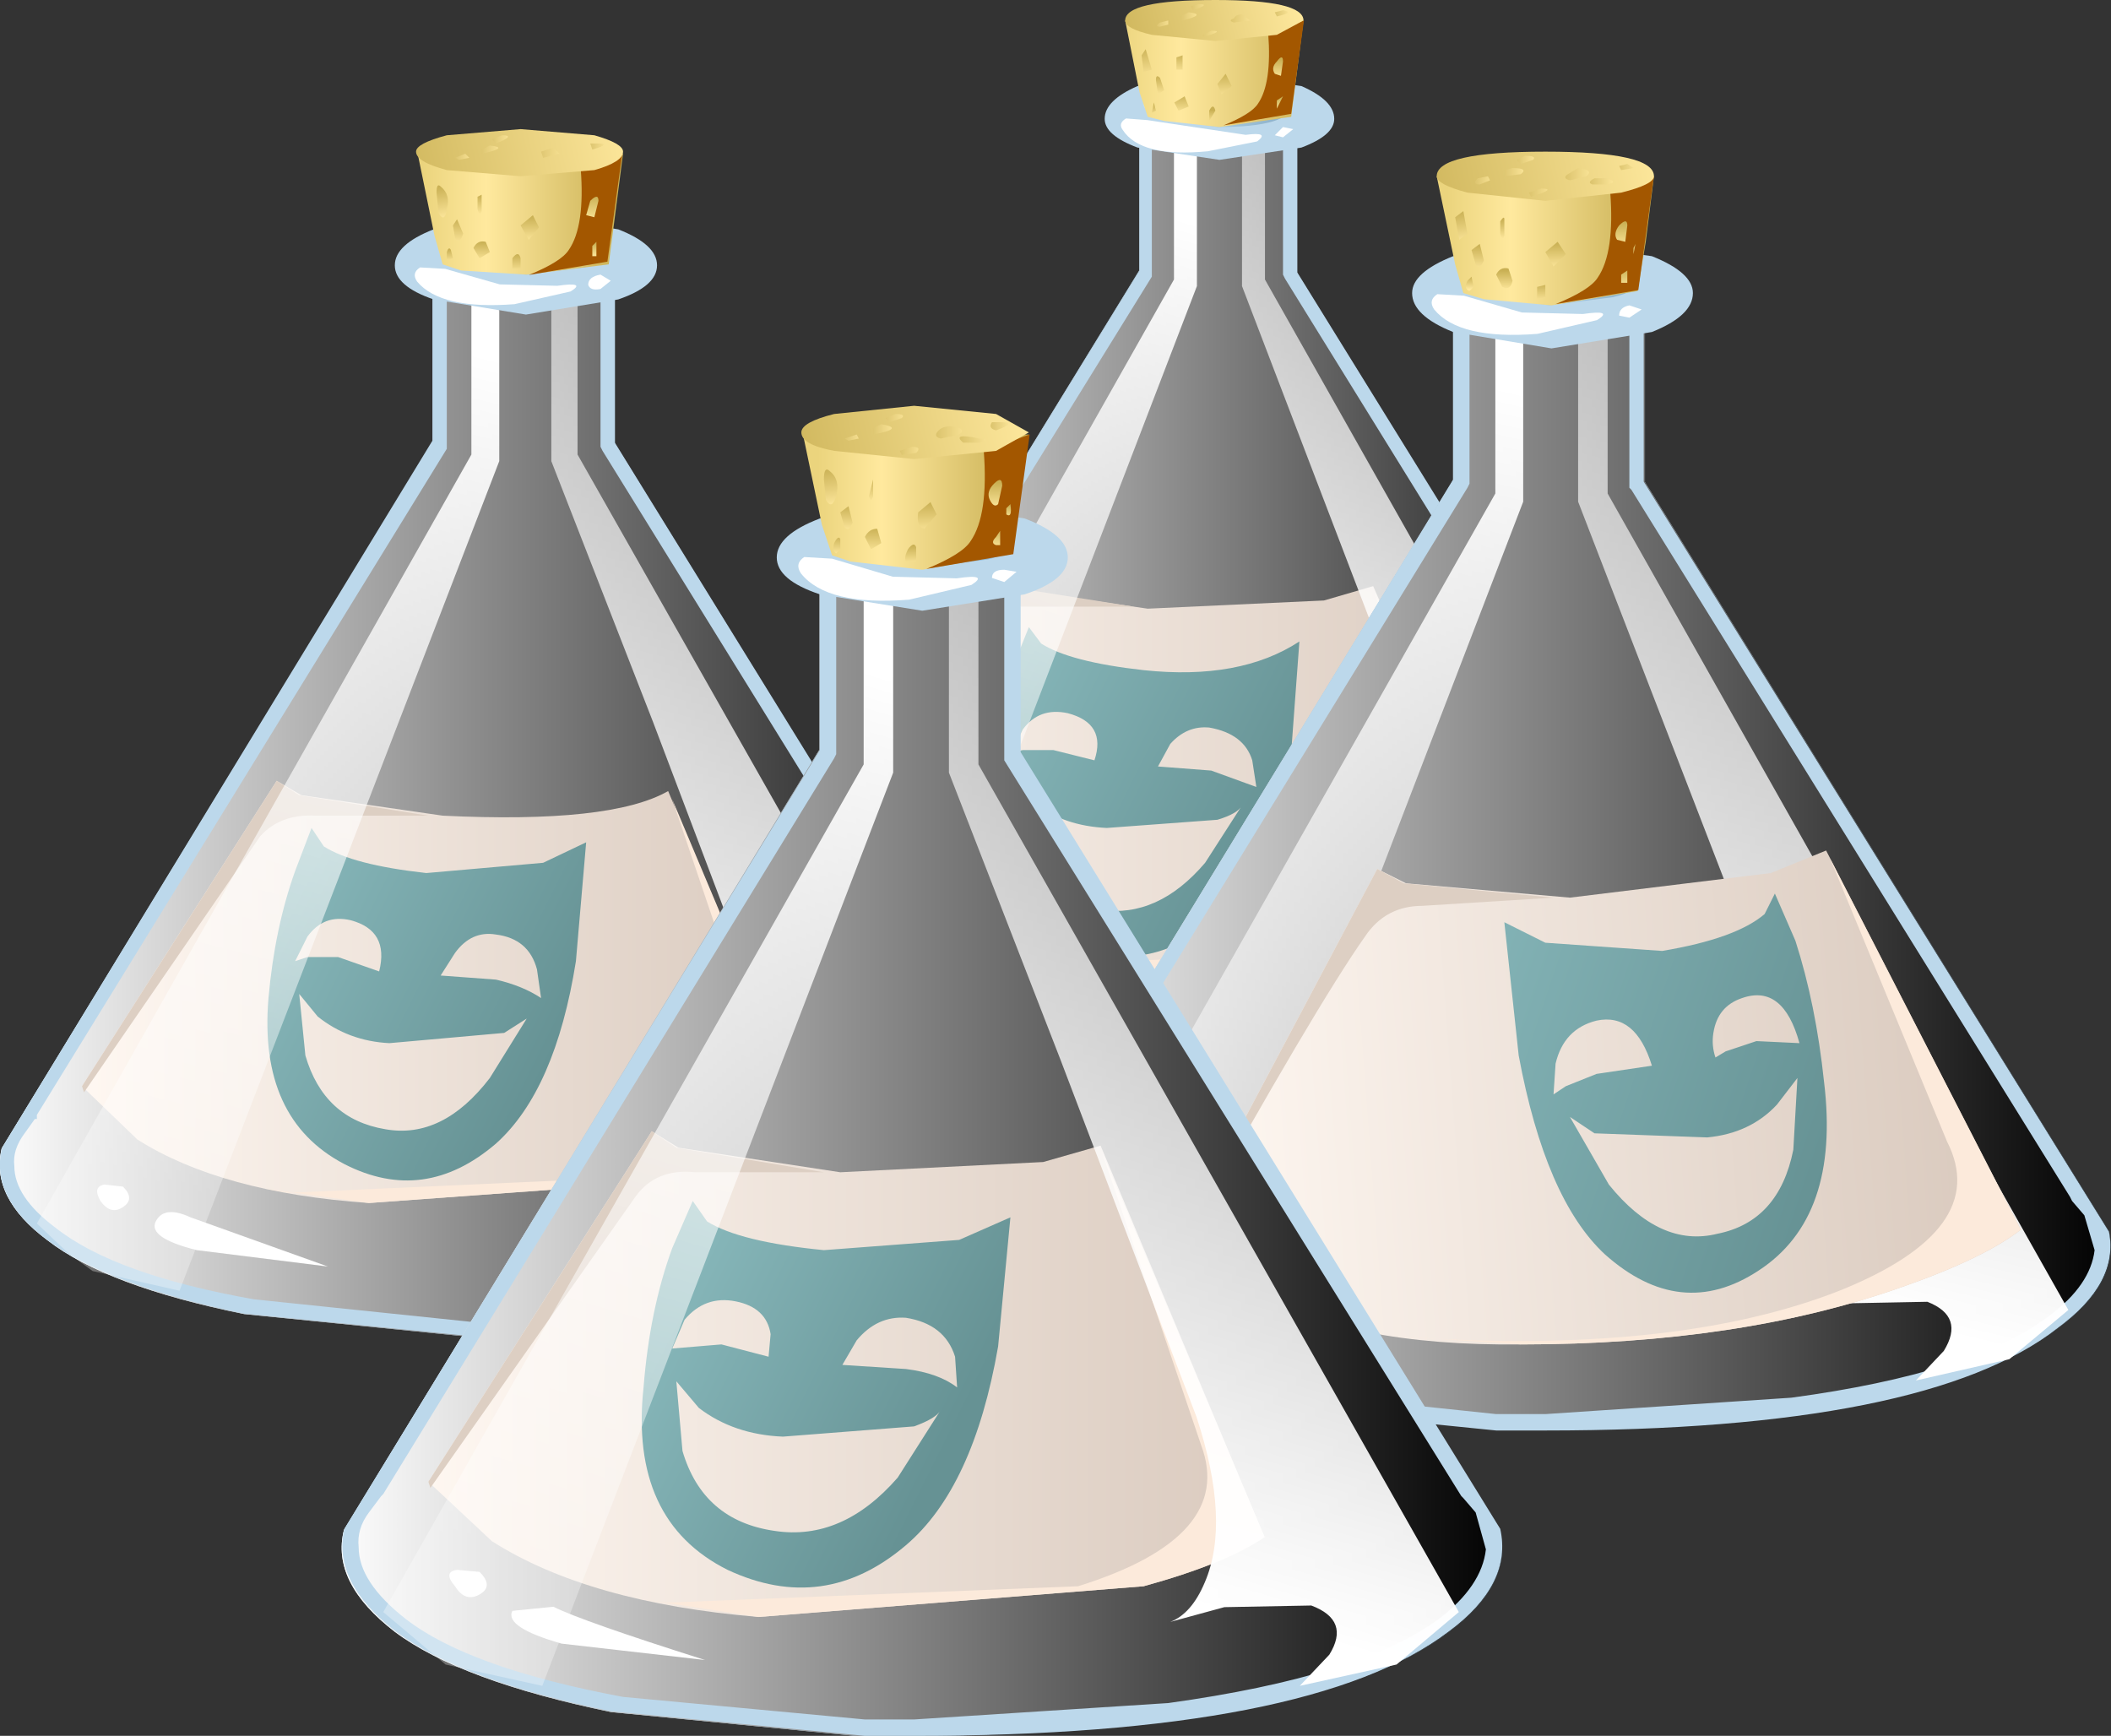 <?xml version="1.0" encoding="UTF-8" standalone="no"?>
<svg xmlns:xlink="http://www.w3.org/1999/xlink" height="42.35px" width="51.5px" xmlns="http://www.w3.org/2000/svg">
  <rect width="100%" height="100%" fill="#333333" stroke="none"/>
  <g transform="matrix(1.0, 0.0, 0.0, 1.0, 0.0, 0.0)">
    <use height="28.0" transform="matrix(0.8, 0.0, 0.0, 0.8, 18.55, 3.2)" width="27.95" xlink:href="#sprite0"/>
    <use height="24.95" transform="matrix(0.8, 0.0, 0.0, 0.8, 24.64, 3.55)" width="15.85" xlink:href="#sprite1"/>
    <use height="24.9" transform="matrix(0.8, 0.0, 0.0, 0.8, 24.64, 3.6)" width="15.85" xlink:href="#sprite2"/>
    <use height="28.0" transform="matrix(0.8, 0.0, 0.0, 0.8, 18.56, 3.2)" width="27.95" xlink:href="#sprite3"/>
    <use height="22.4" transform="matrix(1.0, 0.0, 0.0, 1.0, 18.55, 3.2)" width="22.4" xlink:href="#shape4"/>
    <use height="26.35" transform="matrix(0.8, 0.0, 0.0, 0.8, 19.4, 3.5)" width="12.25" xlink:href="#sprite4"/>
    <use height="26.35" transform="matrix(0.8, 0.0, 0.0, 0.8, 30.3, 3.5)" width="12.25" xlink:href="#sprite5"/>
    <use height="1.75" transform="matrix(1.0, 0.0, 0.0, 1.0, 20.6, 22.35)" width="4.95" xlink:href="#shape7"/>
    <use height="1.75" transform="matrix(0.8, 0.0, 0.0, 0.8, 27.65, 1.9)" width="5.2" xlink:href="#sprite6"/>
    <use height="2.1" transform="matrix(1.0, 0.0, 0.0, 1.0, 26.95, 1.8)" width="5.6" xlink:href="#shape9"/>
    <use height="1.1" transform="matrix(0.8, 0.0, 0.0, 0.8, 27.35, 2.85)" width="4.3" xlink:href="#sprite7"/>
    <use height="2.9" transform="matrix(1.0, 0.0, 0.0, 1.0, 27.45, 0.5)" width="4.35" xlink:href="#shape11"/>
    <use height="3.2" transform="matrix(0.8, 0.0, 0.0, 0.8, 29.85, 0.5)" width="2.45" xlink:href="#sprite8"/>
    <use height="2.95" transform="matrix(1.0, 0.0, 0.0, 1.0, 27.45, 0.0)" width="4.35" xlink:href="#shape13"/>
    <use height="32.15" transform="matrix(0.8, 0.0, 0.0, 0.8, 0.0, 6.9)" width="32.1" xlink:href="#sprite10"/>
    <use height="28.7" transform="matrix(0.8, 0.0, 0.0, 0.8, 6.9, 7.3)" width="18.25" xlink:href="#sprite11"/>
    <use height="28.6" transform="matrix(0.8, 0.0, 0.0, 0.8, 6.9, 7.35)" width="18.25" xlink:href="#sprite12"/>
    <use height="32.15" transform="matrix(0.8, 0.0, 0.0, 0.8, 0.0, 6.9)" width="32.1" xlink:href="#sprite13"/>
    <use height="25.7" transform="matrix(1.0, 0.0, 0.0, 1.0, 0.0, 6.9)" width="25.7" xlink:href="#shape18"/>
    <use height="30.3" transform="matrix(0.8, 0.0, 0.0, 0.8, 0.9, 7.25)" width="14.1" xlink:href="#sprite14"/>
    <use height="30.3" transform="matrix(0.8, 0.0, 0.0, 0.8, 13.45, 7.25)" width="14.1" xlink:href="#sprite15"/>
    <use height="2.0" transform="matrix(1.0, 0.0, 0.0, 1.0, 2.35, 28.9)" width="5.65" xlink:href="#shape21"/>
    <use height="2.05" transform="matrix(0.8, 0.0, 0.0, 0.8, 10.4, 5.31)" width="6.0" xlink:href="#sprite16"/>
    <use height="2.65" transform="matrix(0.901, 0.0, 0.0, 0.924, 9.632, 5.226)" width="7.1" xlink:href="#shape23"/>
    <use height="1.25" transform="matrix(0.8, 0.0, 0.0, 0.8, 10.1, 6.45)" width="4.95" xlink:href="#sprite17"/>
    <use height="3.3" transform="matrix(1.0, 0.0, 0.0, 1.0, 10.2, 3.75)" width="5.0" xlink:href="#shape25"/>
    <use height="3.7" transform="matrix(0.8, 0.0, 0.0, 0.8, 12.9, 3.75)" width="2.85" xlink:href="#sprite18"/>
    <use height="3.45" transform="matrix(1.0, 0.0, 0.0, 1.0, 10.15, 3.15)" width="5.05" xlink:href="#shape26"/>
    <use height="34.1" transform="matrix(0.8, 0.0, 0.0, 0.8, 24.25, 7.6)" width="34.05" xlink:href="#sprite20"/>
    <use height="30.45" transform="matrix(0.8, 0.0, 0.0, 0.8, 31.6, 8.05)" width="19.35" xlink:href="#sprite21"/>
    <use height="30.35" transform="matrix(0.8, 0.0, 0.0, 0.8, 28.8, 8.1)" width="19.35" xlink:href="#sprite22"/>
    <use height="34.1" transform="matrix(0.8, 0.0, 0.0, 0.8, 24.25, 7.6)" width="34.05" xlink:href="#sprite23"/>
    <use height="27.3" transform="matrix(1.0, 0.0, 0.0, 1.0, 24.25, 7.6)" width="27.25" xlink:href="#shape31"/>
    <use height="32.1" transform="matrix(0.8, 0.0, 0.0, 0.8, 25.2, 8.0)" width="14.95" xlink:href="#sprite24"/>
    <use height="32.1" transform="matrix(0.8, 0.0, 0.0, 0.8, 38.5, 8.0)" width="14.95" xlink:href="#sprite25"/>
    <use height="2.15" transform="matrix(1.0, 0.0, 0.0, 1.0, 26.75, 30.95)" width="6.0" xlink:href="#shape34"/>
    <use height="2.15" transform="matrix(0.8, 0.0, 0.0, 0.8, 35.3, 5.96)" width="6.35" xlink:href="#sprite26"/>
    <use height="26.9" transform="matrix(1.0, 0.0, 0.0, 1.0, 28.85, 5.9)" width="20.45" xlink:href="#shape36"/>
    <use height="1.35" transform="matrix(0.8, 0.0, 0.0, 0.8, 34.91, 7.1)" width="5.25" xlink:href="#sprite27"/>
    <use height="3.5" transform="matrix(1.0, 0.0, 0.0, 1.0, 35.05, 4.3)" width="5.3" xlink:href="#shape37"/>
    <use height="3.9" transform="matrix(0.8, 0.0, 0.0, 0.8, 37.95, 4.3)" width="3.0" xlink:href="#sprite28"/>
    <use height="3.6" transform="matrix(1.0, 0.0, 0.0, 1.0, 35.05, 3.7)" width="5.3" xlink:href="#shape38"/>
    <use height="35.4" transform="matrix(0.8, 0.0, 0.0, 0.8, 8.35, 14.05)" width="35.35" xlink:href="#sprite30"/>
    <use height="31.55" transform="matrix(0.8, 0.0, 0.0, 0.8, 14.5, 14.5)" width="22.0" xlink:href="#sprite31"/>
    <use height="31.55" transform="matrix(0.8, 0.0, 0.0, 0.8, 16.0, 14.5)" width="20.1" xlink:href="#sprite32"/>
    <use height="35.4" transform="matrix(0.8, 0.0, 0.0, 0.8, 8.35, 14.05)" width="35.35" xlink:href="#sprite33"/>
    <use height="28.3" transform="matrix(1.0, 0.0, 0.0, 1.0, 8.35, 14.05)" width="28.3" xlink:href="#shape43"/>
    <use height="33.35" transform="matrix(0.8, 0.0, 0.0, 0.8, 9.35, 14.45)" width="15.55" xlink:href="#sprite34"/>
    <use height="33.35" transform="matrix(0.8, 0.0, 0.0, 0.8, 23.15, 14.45)" width="15.55" xlink:href="#sprite35"/>
    <use height="2.2" transform="matrix(1.0, 0.0, 0.0, 1.0, 10.95, 38.3)" width="6.25" xlink:href="#shape46"/>
    <use height="2.2" transform="matrix(0.8, 0.0, 0.0, 0.8, 19.84, 12.35)" width="6.55" xlink:href="#sprite36"/>
    <use height="2.65" transform="matrix(1.0, 0.0, 0.0, 1.0, 18.95, 12.25)" width="7.1" xlink:href="#shape23"/>
    <use height="1.45" transform="matrix(0.8, 0.0, 0.0, 0.8, 19.46, 13.51)" width="5.5" xlink:href="#sprite37"/>
    <use height="3.65" transform="matrix(1.0, 0.0, 0.0, 1.0, 19.6, 10.6)" width="5.5" xlink:href="#shape48"/>
    <use height="4.1" transform="matrix(0.8, 0.0, 0.0, 0.8, 22.6, 10.6)" width="3.15" xlink:href="#sprite38"/>
    <use height="3.85" transform="matrix(1.0, 0.0, 0.0, 1.0, 19.55, 9.9)" width="5.55" xlink:href="#shape49"/>
  </g>
  <defs>
    <g id="sprite0" transform="matrix(1.0, 0.0, 0.0, 1.0, 0.0, 0.0)">
      <use height="28.0" transform="matrix(1.0, 0.0, 0.0, 1.0, 0.0, 0.0)" width="27.95" xlink:href="#shape0"/>
    </g>
    <g id="shape0" transform="matrix(1.0, 0.0, 0.0, 1.0, 0.0, 0.0)">
      <path d="M0.05 23.0 L11.55 4.25 11.55 0.0 16.35 0.1 16.35 4.3 27.9 23.0 Q28.2 24.3 26.7 25.45 23.4 28.0 12.6 28.0 L6.5 27.4 Q2.9 26.65 1.3 25.45 -0.25 24.3 0.05 23.0" fill="url(#gradient0)" fill-rule="evenodd" stroke="none"/>
    </g>
    <linearGradient gradientTransform="matrix(0.017, 0.0, 0.0, -0.017, 14.0, 14.0)" gradientUnits="userSpaceOnUse" id="gradient0" spreadMethod="pad" x1="-819.2" x2="819.2">
      <stop offset="0.0" stop-color="#c2e7ff"/>
      <stop offset="1.0" stop-color="#88abc2"/>
    </linearGradient>
    <g id="sprite1" transform="matrix(1.0, 0.0, 0.0, 1.0, -0.05, 0.0)">
      <use height="24.95" transform="matrix(1.0, 0.0, 0.0, 1.0, 0.05, 0.0)" width="15.85" xlink:href="#shape1"/>
    </g>
    <g id="shape1" transform="matrix(1.0, 0.0, 0.0, 1.0, -0.05, 0.0)">
      <path d="M10.15 8.8 L10.6 10.55 11.3 11.3 Q12.1 11.8 12.55 12.25 13.45 13.3 13.75 14.4 L14.05 15.15 Q14.5 16.05 15.3 17.0 16.1 18.0 15.85 19.4 L15.3 20.8 Q15.15 21.05 15.6 22.2 15.65 22.9 13.45 23.7 12.0 24.35 9.9 24.1 L6.25 24.9 Q4.7 25.25 2.35 23.7 1.55 23.2 1.4 21.6 L1.0 19.05 Q0.6 18.2 0.45 16.4 L0.15 14.05 Q-0.1 13.3 0.2 12.7 L0.7 12.05 0.9 11.4 1.2 10.55 1.85 9.75 2.25 9.4 Q2.15 8.9 2.4 8.15 2.55 7.75 2.85 7.45 L3.2 6.9 Q3.4 6.05 4.15 5.4 L4.85 4.6 4.8 3.6 Q4.75 3.2 5.0 2.7 L5.3 2.3 Q4.9 1.5 5.1 0.7 5.3 -0.3 7.35 0.1 7.8 0.2 7.7 0.95 7.55 1.85 7.75 1.95 8.3 2.3 7.8 4.1 L7.75 4.8 8.25 5.3 Q8.6 5.6 8.6 6.25 L8.8 6.95 Q9.75 7.75 10.15 8.8" fill="url(#gradient1)" fill-rule="evenodd" stroke="none"/>
    </g>
    <radialGradient cx="0" cy="0" gradientTransform="matrix(5.0E-4, 0.0, 0.0, -5.0E-4, 26.0, 5.4)" gradientUnits="userSpaceOnUse" id="gradient1" r="819.2" spreadMethod="pad">
      <stop offset="0.0" stop-color="#b0aba7"/>
      <stop offset="1.0" stop-color="#f2e0d3"/>
    </radialGradient>
    <g id="sprite2" transform="matrix(1.0, 0.0, 0.0, 1.0, -0.05, 0.0)">
      <use height="24.9" transform="matrix(1.0, 0.0, 0.0, 1.0, 0.05, 0.0)" width="15.85" xlink:href="#shape2"/>
    </g>
    <g id="shape2" transform="matrix(1.0, 0.0, 0.0, 1.0, -0.05, 0.0)">
      <path d="M10.15 8.75 L10.6 10.5 11.3 11.25 Q12.1 11.75 12.55 12.2 13.45 13.25 13.75 14.35 L14.05 15.1 Q14.5 16.0 15.3 16.95 16.1 17.95 15.85 19.35 L15.3 20.75 Q15.15 21.0 15.6 22.15 15.65 22.85 13.45 23.65 12.0 24.3 9.9 24.05 L6.25 24.85 Q4.7 25.2 2.35 23.65 1.65 23.2 1.45 21.85 3.15 23.1 3.5 23.5 4.25 24.5 5.15 24.5 5.95 24.5 6.55 23.95 L7.4 24.05 8.8 23.95 10.95 23.9 13.1 23.65 Q14.7 23.25 14.75 22.65 L14.5 21.25 14.2 20.6 Q14.95 19.45 14.7 18.3 L13.95 16.0 12.75 14.35 11.9 13.5 Q11.9 12.85 11.2 12.1 L10.0 10.85 Q10.0 9.5 9.6 8.95 9.1 8.05 8.75 8.7 L8.65 9.1 8.35 9.3 Q8.0 9.5 8.0 9.8 7.95 10.3 8.35 10.85 L7.95 10.95 7.4 11.45 7.25 11.9 Q6.95 11.45 7.3 11.05 L7.6 10.7 Q7.25 10.55 7.45 9.7 7.6 9.2 7.9 8.95 L8.2 8.75 Q8.0 8.35 8.4 8.0 L8.95 7.55 8.1 6.75 8.1 6.5 7.9 5.8 Q7.25 5.25 7.3 4.9 L7.6 3.7 7.35 3.05 Q7.1 2.85 7.0 3.05 L6.85 3.4 Q6.5 3.4 6.75 2.9 6.95 2.4 7.4 2.25 L7.2 1.8 7.3 1.15 7.25 0.0 7.35 0.05 Q7.8 0.15 7.7 0.9 7.55 1.8 7.75 1.9 8.3 2.25 7.8 4.05 L7.75 4.75 8.25 5.25 Q8.6 5.55 8.6 6.2 L8.8 6.9 Q9.75 7.7 10.15 8.75" fill="url(#gradient2)" fill-rule="evenodd" stroke="none"/>
      <path d="M5.1 0.65 Q5.2 0.35 5.45 0.2 5.0 0.95 5.35 1.5 5.7 2.0 6.5 2.1 5.75 2.1 5.4 2.8 4.75 4.35 5.4 4.55 L6.25 4.8 5.0 4.9 4.1 5.65 3.65 6.45 3.55 6.85 3.75 6.9 5.1 6.85 5.5 6.85 Q4.25 7.15 3.7 7.4 2.7 7.85 2.9 8.5 L3.2 9.05 3.55 8.95 4.4 8.95 5.15 9.1 5.4 9.0 6.0 8.95 Q6.5 9.0 6.8 9.5 L5.9 9.25 Q5.35 9.4 5.35 9.5 L4.5 9.45 3.2 9.55 Q2.7 9.8 2.55 10.45 2.4 11.1 2.8 11.35 L3.7 11.3 4.8 11.0 5.65 11.05 5.05 11.2 Q4.45 11.4 4.15 11.7 3.7 12.2 2.5 12.5 L1.45 12.9 Q0.95 13.15 0.9 13.6 L0.7 18.25 0.4 15.95 0.15 14.0 Q-0.1 13.25 0.2 12.65 L0.7 12.0 0.9 11.35 1.2 10.5 1.85 9.7 2.25 9.35 Q2.15 8.85 2.4 8.1 2.55 7.7 2.85 7.4 L3.2 6.85 Q3.4 6.0 4.15 5.35 L4.85 4.55 4.8 3.55 Q4.75 3.15 5.0 2.65 L5.3 2.25 Q4.9 1.45 5.1 0.65" fill="url(#gradient3)" fill-rule="evenodd" stroke="none"/>
    </g>
    <linearGradient gradientTransform="matrix(0.009, 0.0, 0.0, -0.009, 8.65, 12.5)" gradientUnits="userSpaceOnUse" id="gradient2" spreadMethod="pad" x1="-819.2" x2="819.2">
      <stop offset="0.0" stop-color="#fff8f2"/>
      <stop offset="1.0" stop-color="#d9c9bd"/>
    </linearGradient>
    <linearGradient gradientTransform="matrix(0.004, 0.0, 0.0, -0.004, 3.4, 9.25)" gradientUnits="userSpaceOnUse" id="gradient3" spreadMethod="pad" x1="-819.2" x2="819.2">
      <stop offset="0.0" stop-color="#fff8f2"/>
      <stop offset="1.0" stop-color="#d9c9bd"/>
    </linearGradient>
    <g id="sprite3" transform="matrix(1.0, 0.0, 0.0, 1.0, 0.05, 0.0)">
      <use height="28.0" transform="matrix(1.0, 0.0, 0.0, 1.0, -0.05, 0.0)" width="27.95" xlink:href="#shape3"/>
    </g>
    <g id="shape3" transform="matrix(1.0, 0.0, 0.0, 1.0, 0.05, 0.0)">
      <path d="M11.5 0.0 L16.3 0.1 16.3 4.3 27.85 23.0 Q28.15 24.3 26.65 25.45 23.35 28.0 12.55 28.0 L6.45 27.4 Q2.85 26.65 1.25 25.45 -0.3 24.3 0.0 23.0 L11.5 4.25 11.5 0.0" fill="url(#gradient4)" fill-rule="evenodd" stroke="none"/>
    </g>
    <linearGradient gradientTransform="matrix(0.017, 0.0, 0.0, -0.017, 13.95, 14.0)" gradientUnits="userSpaceOnUse" id="gradient4" spreadMethod="pad" x1="-819.2" x2="819.2">
      <stop offset="0.0" stop-color="#ffffff"/>
      <stop offset="1.0" stop-color="#000000"/>
    </linearGradient>
    <g id="shape4" transform="matrix(1.0, 0.0, 0.0, 1.0, -18.55, -3.2)">
      <path d="M40.9 21.6 Q41.1 22.65 39.9 23.55 37.3 25.6 29.65 25.6 L28.65 25.6 23.75 25.1 Q20.9 24.5 19.6 23.55 18.35 22.65 18.6 21.6 L27.8 6.6 27.8 3.2 31.65 3.3 31.65 6.65 40.9 21.6 M34.5 24.95 Q38.2 24.5 39.7 23.3 40.6 22.65 40.6 22.0 L40.4 21.3 40.2 21.0 40.15 21.0 40.1 20.95 31.35 6.8 31.3 6.7 31.3 3.6 28.1 3.55 28.1 6.7 28.1 6.75 19.35 20.9 19.35 20.95 19.3 20.95 19.1 21.3 18.9 21.95 Q18.95 22.7 19.8 23.3 21.05 24.3 24.0 24.85 L28.65 25.3 29.65 25.3 34.5 24.95" fill="#bcd8eb" fill-rule="evenodd" stroke="none"/>
      <path d="M34.4 23.3 L26.2 23.85 Q22.6 23.6 20.55 22.3 L19.2 21.1 23.95 14.0 24.55 14.35 28.0 14.85 32.3 14.65 33.5 14.3 37.0 22.3 34.4 23.3" fill="url(#gradient5)" fill-rule="evenodd" stroke="none"/>
      <path d="M35.65 20.35 L33.55 14.5 37.0 22.3 34.4 23.3 26.2 23.85 23.65 23.5 24.25 23.55 33.05 23.25 Q36.4 22.25 35.65 20.35" fill="#fceadb" fill-rule="evenodd" stroke="none"/>
      <path d="M27.65 14.8 L24.9 14.8 Q24.1 14.75 23.6 15.3 L19.3 21.25 19.2 21.1 23.95 14.0 24.5 14.3 27.65 14.8" fill="#ddcfc3" fill-rule="evenodd" stroke="none"/>
      <path d="M29.5 17.75 Q28.95 17.7 28.55 18.15 L28.25 18.7 29.55 18.8 30.65 19.2 30.55 18.55 Q30.35 17.9 29.5 17.75 M24.7 18.35 L24.95 18.3 25.7 18.3 26.7 18.55 Q27.0 17.65 26.05 17.4 25.35 17.25 24.95 17.8 L24.7 18.35 M25.25 19.6 L24.75 19.1 24.9 20.5 Q25.35 21.95 26.85 22.2 28.25 22.4 29.4 21.05 L30.3 19.65 Q30.2 19.85 29.7 20.0 L27.0 20.2 Q25.95 20.15 25.25 19.6 M24.7 16.3 L25.1 15.3 25.4 15.7 Q26.1 16.15 27.9 16.35 30.25 16.6 31.7 15.65 L31.5 18.35 Q31.0 21.3 29.55 22.5 27.85 23.9 25.9 22.95 23.8 21.95 24.1 19.2 24.25 17.6 24.7 16.3" fill="url(#gradient6)" fill-rule="evenodd" stroke="none"/>
    </g>
    <linearGradient gradientTransform="matrix(0.011, 0.0, 0.0, -0.011, 28.1, 18.95)" gradientUnits="userSpaceOnUse" id="gradient5" spreadMethod="pad" x1="-819.2" x2="819.2">
      <stop offset="0.0" stop-color="#fff8f2"/>
      <stop offset="1.0" stop-color="#d9c9bd"/>
    </linearGradient>
    <linearGradient gradientTransform="matrix(0.004, 0.002, 0.002, -0.004, 27.75, 18.8)" gradientUnits="userSpaceOnUse" id="gradient6" spreadMethod="pad" x1="-819.2" x2="819.2">
      <stop offset="0.0" stop-color="#85b5b8"/>
      <stop offset="1.0" stop-color="#669294"/>
    </linearGradient>
    <g id="sprite4" transform="matrix(1.0, 0.0, 0.0, 1.0, 0.0, 0.0)">
      <use height="26.35" transform="matrix(1.0, 0.0, 0.0, 1.0, 0.0, 0.0)" width="12.25" xlink:href="#shape5"/>
    </g>
    <g id="shape5" transform="matrix(1.0, 0.0, 0.0, 1.0, 0.0, 0.0)">
      <path d="M1.45 25.85 L0.0 24.6 11.55 4.15 11.55 0.0 12.25 0.35 12.25 4.35 3.8 26.35 1.45 25.85" fill="url(#gradient7)" fill-rule="evenodd" stroke="none"/>
    </g>
    <linearGradient gradientTransform="matrix(-0.004, 0.013, 0.013, 0.004, 6.7, 12.3)" gradientUnits="userSpaceOnUse" id="gradient7" spreadMethod="pad" x1="-819.2" x2="819.2">
      <stop offset="0.0" stop-color="#ffffff"/>
      <stop offset="1.0" stop-color="#ffffff" stop-opacity="0.31"/>
    </linearGradient>
    <g id="sprite5" transform="matrix(1.0, 0.0, 0.0, 1.0, 0.0, 0.0)">
      <use height="26.35" transform="matrix(1.0, 0.0, 0.0, 1.0, 0.0, 0.0)" width="12.25" xlink:href="#shape6"/>
    </g>
    <g id="shape6" transform="matrix(1.0, 0.0, 0.0, 1.0, 0.0, 0.0)">
      <path d="M0.7 0.0 L0.7 4.15 12.25 24.6 10.8 25.85 8.45 26.35 9.15 25.6 Q9.7 24.8 8.75 24.4 L6.65 24.45 5.35 24.8 Q5.85 24.6 6.15 23.85 6.8 22.45 5.95 19.9 L0.0 4.35 0.0 0.35 0.7 0.0" fill="url(#gradient8)" fill-rule="evenodd" stroke="none"/>
    </g>
    <linearGradient gradientTransform="matrix(0.004, -0.013, 0.013, 0.004, 5.5, 12.3)" gradientUnits="userSpaceOnUse" id="gradient8" spreadMethod="pad" x1="-819.2" x2="819.2">
      <stop offset="0.0" stop-color="#ffffff"/>
      <stop offset="1.0" stop-color="#ffffff" stop-opacity="0.537"/>
    </linearGradient>
    <g id="shape7" transform="matrix(1.0, 0.0, 0.0, 1.0, -20.6, -22.35)">
      <path d="M22.65 23.1 L25.55 24.1 22.75 23.8 Q21.7 23.5 21.9 23.15 L22.65 23.1" fill="#ffffff" fill-rule="evenodd" stroke="none"/>
      <path d="M21.2 22.45 Q21.5 22.7 21.2 22.85 L20.7 22.7 Q20.5 22.4 20.8 22.35 L21.2 22.45" fill="#ffffff" fill-rule="evenodd" stroke="none"/>
    </g>
    <g id="sprite6" transform="matrix(1.0, 0.0, 0.0, 1.0, 0.0, 0.0)">
      <use height="1.75" transform="matrix(1.0, 0.0, 0.0, 1.0, 0.0, 0.0)" width="5.2" xlink:href="#shape8"/>
    </g>
    <g id="shape8" transform="matrix(1.0, 0.0, 0.0, 1.0, 0.0, 0.0)">
      <path d="M0.55 0.2 Q1.8 -0.15 4.1 0.2 4.95 0.3 5.15 0.55 L5.2 1.2 Q5.15 1.55 3.45 1.7 L0.75 1.6 Q-0.05 1.35 0.0 0.85 0.05 0.4 0.55 0.2" fill="url(#gradient9)" fill-rule="evenodd" stroke="none"/>
    </g>
    <linearGradient gradientTransform="matrix(0.003, 0.0, 0.0, -0.003, 2.6, 0.9)" gradientUnits="userSpaceOnUse" id="gradient9" spreadMethod="pad" x1="-819.2" x2="819.2">
      <stop offset="0.0" stop-color="#c2e7ff"/>
      <stop offset="1.0" stop-color="#88abc2"/>
    </linearGradient>
    <g id="shape9" transform="matrix(1.0, 0.0, 0.0, 1.0, -26.95, -1.8)">
      <path d="M29.7 2.05 L28.45 2.2 Q27.9 2.35 27.9 2.55 27.9 2.75 28.45 2.9 L29.7 3.1 Q31.5 3.1 31.5 2.55 31.5 2.35 31.0 2.2 L29.7 2.05 M31.75 3.6 L29.75 3.9 27.75 3.6 Q26.95 3.3 26.95 2.9 26.95 2.45 27.75 2.1 L29.75 1.8 31.75 2.1 Q32.55 2.45 32.55 2.9 32.55 3.3 31.75 3.6" fill="#bcd8eb" fill-rule="evenodd" stroke="none"/>
    </g>
    <g id="sprite7" transform="matrix(1.0, 0.0, 0.0, 1.0, 0.0, 0.0)">
      <use height="1.1" transform="matrix(1.0, 0.0, 0.0, 1.0, 0.0, 0.0)" width="4.3" xlink:href="#shape10"/>
    </g>
    <g id="shape10" transform="matrix(1.0, 0.0, 0.0, 1.0, 0.0, 0.0)">
      <path d="M0.8 0.1 L3.8 0.55 Q4.55 0.45 4.15 0.75 L2.65 1.05 Q0.6 1.25 0.05 0.4 -0.1 0.2 0.15 0.05 L0.8 0.1" fill="#ffffff" fill-rule="evenodd" stroke="none"/>
    </g>
    <g id="shape11" transform="matrix(1.0, 0.0, 0.0, 1.0, -27.45, -0.5)">
      <path d="M31.3 3.1 L31.55 3.15 31.3 3.35 31.1 3.3 31.3 3.1" fill="#ffffff" fill-rule="evenodd" stroke="none"/>
      <path d="M31.8 0.5 L31.5 2.85 29.75 3.1 28.4 2.95 28.0 2.85 27.8 2.25 27.45 0.5 31.8 0.5" fill="url(#gradient10)" fill-rule="evenodd" stroke="none"/>
    </g>
    <linearGradient gradientTransform="matrix(0.003, 0.0, 0.0, -0.003, 29.65, 1.8)" gradientUnits="userSpaceOnUse" id="gradient10" spreadMethod="pad" x1="-819.2" x2="819.2">
      <stop offset="0.012" stop-color="#ebd47d"/>
      <stop offset="0.329" stop-color="#ffe99e"/>
      <stop offset="1.0" stop-color="#c9b054"/>
    </linearGradient>
    <g id="sprite8" transform="matrix(1.0, 0.0, 0.0, 1.0, 0.0, 0.0)">
      <use height="3.2" transform="matrix(1.0, 0.0, 0.0, 1.0, 0.0, 0.0)" width="2.45" xlink:href="#sprite9"/>
    </g>
    <g id="sprite9" transform="matrix(1.0, 0.0, 0.0, 1.0, 0.0, 0.0)">
      <use height="4.1" transform="matrix(0.778, 0.0, 0.0, 0.78, 0.0, 0.0)" width="3.15" xlink:href="#shape12"/>
    </g>
    <g id="shape12" transform="matrix(1.0, 0.0, 0.0, 1.0, 0.0, 0.0)">
      <path d="M3.15 0.0 L2.65 3.65 0.0 4.1 Q1.1 3.65 1.35 3.25 1.9 2.45 1.75 0.5 L3.15 0.0" fill="#a35700" fill-rule="evenodd" stroke="none"/>
    </g>
    <g id="shape13" transform="matrix(1.0, 0.0, 0.0, 1.0, -27.45, 0.0)">
      <path d="M31.8 0.5 L31.15 0.85 29.65 1.0 28.1 0.85 Q27.45 0.7 27.45 0.5 27.45 0.0 29.65 0.0 31.8 0.0 31.8 0.5" fill="url(#gradient11)" fill-rule="evenodd" stroke="none"/>
      <path d="M27.95 1.2 L28.1 1.7 27.9 1.75 27.85 1.35 27.95 1.2" fill="url(#gradient12)" fill-rule="evenodd" stroke="none"/>
      <path d="M28.3 1.9 L28.4 2.2 28.25 2.3 28.2 1.95 Q28.2 1.8 28.3 1.9" fill="url(#gradient13)" fill-rule="evenodd" stroke="none"/>
      <path d="M28.85 1.35 L28.85 1.7 28.7 1.7 28.7 1.4 28.85 1.35" fill="url(#gradient14)" fill-rule="evenodd" stroke="none"/>
      <path d="M29.9 1.8 L30.05 2.1 29.8 2.3 29.7 2.05 29.9 1.8" fill="url(#gradient15)" fill-rule="evenodd" stroke="none"/>
      <path d="M28.9 2.35 L29.0 2.6 28.75 2.7 28.65 2.5 28.9 2.35" fill="url(#gradient16)" fill-rule="evenodd" stroke="none"/>
      <path d="M28.15 2.5 L28.2 2.7 28.1 2.75 28.15 2.5" fill="url(#gradient17)" fill-rule="evenodd" stroke="none"/>
      <path d="M29.65 2.7 L29.5 2.95 29.5 2.7 Q29.6 2.5 29.65 2.7" fill="url(#gradient18)" fill-rule="evenodd" stroke="none"/>
      <path d="M31.3 1.5 L31.25 1.85 31.1 1.8 Q31.0 1.65 31.15 1.5 31.3 1.3 31.3 1.5" fill="url(#gradient19)" fill-rule="evenodd" stroke="none"/>
      <path d="M31.3 2.35 L31.15 2.65 31.15 2.45 31.3 2.35" fill="url(#gradient20)" fill-rule="evenodd" stroke="none"/>
      <path d="M28.5 0.5 L28.5 0.6 28.3 0.65 Q28.15 0.65 28.3 0.55 L28.5 0.5" fill="url(#gradient21)" fill-rule="evenodd" stroke="none"/>
      <path d="M29.25 0.1 Q29.55 0.1 29.1 0.25 L29.05 0.15 29.25 0.1" fill="url(#gradient22)" fill-rule="evenodd" stroke="none"/>
      <path d="M29.0 0.3 Q29.45 0.35 28.85 0.5 L28.8 0.4 29.0 0.3" fill="url(#gradient23)" fill-rule="evenodd" stroke="none"/>
      <path d="M30.3 0.35 L30.5 0.5 30.1 0.55 Q29.95 0.5 30.1 0.45 30.15 0.35 30.3 0.35" fill="url(#gradient24)" fill-rule="evenodd" stroke="none"/>
      <path d="M29.55 0.75 Q29.9 0.75 29.35 0.9 L29.35 0.85 29.55 0.75" fill="url(#gradient25)" fill-rule="evenodd" stroke="none"/>
      <path d="M31.3 0.25 Q31.6 0.3 31.15 0.4 L31.1 0.3 31.3 0.25" fill="url(#gradient26)" fill-rule="evenodd" stroke="none"/>
    </g>
    <linearGradient gradientTransform="matrix(-0.003, 8.0E-4, 8.0E-4, 0.003, 29.3, 0.55)" gradientUnits="userSpaceOnUse" id="gradient11" spreadMethod="pad" x1="-819.2" x2="819.2">
      <stop offset="0.0" stop-color="#ffe99e"/>
      <stop offset="1.0" stop-color="#c9b054"/>
    </linearGradient>
    <linearGradient gradientTransform="matrix(-1.0E-4, -5.0E-4, -5.0E-4, 1.0E-4, 27.95, 1.55)" gradientUnits="userSpaceOnUse" id="gradient12" spreadMethod="pad" x1="-819.2" x2="819.2">
      <stop offset="0.0" stop-color="#ffe99e"/>
      <stop offset="1.0" stop-color="#c9b054"/>
    </linearGradient>
    <linearGradient gradientTransform="matrix(0.0, -3.0E-4, -3.0E-4, 0.0, 28.3, 2.1)" gradientUnits="userSpaceOnUse" id="gradient13" spreadMethod="pad" x1="-819.2" x2="819.2">
      <stop offset="0.0" stop-color="#ffe99e"/>
      <stop offset="1.0" stop-color="#c9b054"/>
    </linearGradient>
    <linearGradient gradientTransform="matrix(0.0, -3.0E-4, -3.0E-4, 0.0, 28.8, 1.55)" gradientUnits="userSpaceOnUse" id="gradient14" spreadMethod="pad" x1="-819.2" x2="819.2">
      <stop offset="0.0" stop-color="#ffe99e"/>
      <stop offset="1.0" stop-color="#c9b054"/>
    </linearGradient>
    <linearGradient gradientTransform="matrix(0.0, -4.0E-4, -4.0E-4, 0.0, 29.85, 2.1)" gradientUnits="userSpaceOnUse" id="gradient15" spreadMethod="pad" x1="-819.2" x2="819.2">
      <stop offset="0.0" stop-color="#ffe99e"/>
      <stop offset="1.0" stop-color="#c9b054"/>
    </linearGradient>
    <linearGradient gradientTransform="matrix(0.0, -3.0E-4, -3.0E-4, 0.0, 28.85, 2.55)" gradientUnits="userSpaceOnUse" id="gradient16" spreadMethod="pad" x1="-819.2" x2="819.2">
      <stop offset="0.0" stop-color="#ffe99e"/>
      <stop offset="1.0" stop-color="#c9b054"/>
    </linearGradient>
    <linearGradient gradientTransform="matrix(0.0, -2.0E-4, -2.0E-4, 0.0, 28.1, 2.7)" gradientUnits="userSpaceOnUse" id="gradient17" spreadMethod="pad" x1="-819.2" x2="819.2">
      <stop offset="0.0" stop-color="#ffe99e"/>
      <stop offset="1.0" stop-color="#c9b054"/>
    </linearGradient>
    <linearGradient gradientTransform="matrix(0.0, -2.0E-4, -2.0E-4, 0.0, 29.55, 2.85)" gradientUnits="userSpaceOnUse" id="gradient18" spreadMethod="pad" x1="-819.2" x2="819.2">
      <stop offset="0.0" stop-color="#ffe99e"/>
      <stop offset="1.0" stop-color="#c9b054"/>
    </linearGradient>
    <linearGradient gradientTransform="matrix(0.0, -3.0E-4, -3.0E-4, 0.0, 31.2, 1.7)" gradientUnits="userSpaceOnUse" id="gradient19" spreadMethod="pad" x1="-819.2" x2="819.2">
      <stop offset="0.0" stop-color="#ffe99e"/>
      <stop offset="1.0" stop-color="#c9b054"/>
    </linearGradient>
    <linearGradient gradientTransform="matrix(0.0, -2.0E-4, -2.0E-4, 0.0, 31.2, 2.55)" gradientUnits="userSpaceOnUse" id="gradient20" spreadMethod="pad" x1="-819.2" x2="819.2">
      <stop offset="0.0" stop-color="#ffe99e"/>
      <stop offset="1.0" stop-color="#c9b054"/>
    </linearGradient>
    <linearGradient gradientTransform="matrix(-4.0E-4, 0.0, 0.0, 4.0E-4, 28.3, 0.55)" gradientUnits="userSpaceOnUse" id="gradient21" spreadMethod="pad" x1="-819.2" x2="819.2">
      <stop offset="0.0" stop-color="#ffe99e"/>
      <stop offset="1.0" stop-color="#c9b054"/>
    </linearGradient>
    <linearGradient gradientTransform="matrix(-5.0E-4, 0.0, 0.0, 5.0E-4, 29.15, 0.15)" gradientUnits="userSpaceOnUse" id="gradient22" spreadMethod="pad" x1="-819.2" x2="819.2">
      <stop offset="0.0" stop-color="#ffe99e"/>
      <stop offset="1.0" stop-color="#c9b054"/>
    </linearGradient>
    <linearGradient gradientTransform="matrix(-5.0E-4, 0.0, 0.0, 5.0E-4, 28.9, 0.4)" gradientUnits="userSpaceOnUse" id="gradient23" spreadMethod="pad" x1="-819.2" x2="819.2">
      <stop offset="0.0" stop-color="#ffe99e"/>
      <stop offset="1.0" stop-color="#c9b054"/>
    </linearGradient>
    <linearGradient gradientTransform="matrix(-6.0E-4, 0.0, 0.0, 6.0E-4, 30.15, 0.5)" gradientUnits="userSpaceOnUse" id="gradient24" spreadMethod="pad" x1="-819.2" x2="819.2">
      <stop offset="0.0" stop-color="#ffe99e"/>
      <stop offset="1.0" stop-color="#c9b054"/>
    </linearGradient>
    <linearGradient gradientTransform="matrix(-5.0E-4, 0.0, 0.0, 5.0E-4, 29.4, 0.85)" gradientUnits="userSpaceOnUse" id="gradient25" spreadMethod="pad" x1="-819.2" x2="819.2">
      <stop offset="0.0" stop-color="#ffe99e"/>
      <stop offset="1.0" stop-color="#c9b054"/>
    </linearGradient>
    <linearGradient gradientTransform="matrix(-4.0E-4, 0.0, 0.0, 4.0E-4, 31.2, 0.3)" gradientUnits="userSpaceOnUse" id="gradient26" spreadMethod="pad" x1="-819.2" x2="819.2">
      <stop offset="0.0" stop-color="#ffe99e"/>
      <stop offset="1.0" stop-color="#c9b054"/>
    </linearGradient>
    <g id="sprite10" transform="matrix(1.0, 0.0, 0.0, 1.0, 0.0, 0.0)">
      <use height="32.15" transform="matrix(1.0, 0.0, 0.0, 1.0, 0.0, 0.0)" width="32.1" xlink:href="#shape14"/>
    </g>
    <g id="shape14" transform="matrix(1.0, 0.0, 0.0, 1.0, 0.0, 0.0)">
      <path d="M18.75 0.05 L18.75 4.9 32.05 26.45 Q32.35 27.9 30.6 29.25 26.85 32.15 14.4 32.15 L7.45 31.45 Q3.25 30.6 1.45 29.2 -0.3 27.9 0.05 26.4 L13.2 4.85 13.2 0.0 18.75 0.05" fill="url(#gradient27)" fill-rule="evenodd" stroke="none"/>
    </g>
    <linearGradient gradientTransform="matrix(0.02, 0.0, 0.0, -0.02, 16.05, 16.1)" gradientUnits="userSpaceOnUse" id="gradient27" spreadMethod="pad" x1="-819.2" x2="819.2">
      <stop offset="0.0" stop-color="#c2e7ff"/>
      <stop offset="1.0" stop-color="#88abc2"/>
    </linearGradient>
    <g id="sprite11" transform="matrix(1.0, 0.0, 0.0, 1.0, 0.0, 0.0)">
      <use height="28.7" transform="matrix(1.0, 0.0, 0.0, 1.0, 0.0, 0.0)" width="18.25" xlink:href="#shape15"/>
    </g>
    <g id="shape15" transform="matrix(1.0, 0.0, 0.0, 1.0, 0.0, 0.0)">
      <path d="M10.9 8.85 L11.65 10.15 12.15 12.1 12.95 12.95 Q13.9 13.55 14.4 14.1 15.45 15.3 15.8 16.55 L16.15 17.4 17.55 19.55 Q18.5 20.65 18.2 22.3 L17.55 23.9 Q17.45 24.05 17.65 24.6 L17.9 25.5 Q17.95 26.25 15.45 27.25 L11.35 27.7 9.65 28.0 7.2 28.6 5.0 28.45 Q4.05 28.15 2.7 27.25 1.75 26.65 1.6 24.85 L1.1 21.85 Q0.6 20.85 0.5 18.85 L0.15 16.15 Q-0.15 15.3 0.2 14.6 L0.75 13.8 1.0 13.1 1.35 12.1 2.15 11.2 2.6 10.8 Q2.45 10.25 2.75 9.35 L3.25 8.55 3.65 7.9 Q3.95 6.9 4.75 6.2 L5.55 5.3 5.45 4.1 Q5.4 3.65 5.75 3.1 L6.1 2.65 Q5.6 1.75 5.8 0.85 5.95 0.2 6.85 0.05 L8.4 0.1 Q8.9 0.2 8.8 1.1 8.65 2.1 8.9 2.25 9.45 2.6 8.95 4.75 L8.9 5.5 9.45 6.1 Q9.85 6.45 9.85 7.2 9.9 7.9 10.05 8.0 L10.9 8.85" fill="url(#gradient28)" fill-rule="evenodd" stroke="none"/>
    </g>
    <radialGradient cx="0" cy="0" gradientTransform="matrix(5.0E-4, 0.0, 0.0, -5.0E-4, 29.85, 6.2)" gradientUnits="userSpaceOnUse" id="gradient28" r="819.2" spreadMethod="pad">
      <stop offset="0.0" stop-color="#b0aba7"/>
      <stop offset="1.0" stop-color="#f2e0d3"/>
    </radialGradient>
    <g id="sprite12" transform="matrix(1.0, 0.0, 0.0, 1.0, 0.0, 0.0)">
      <use height="28.6" transform="matrix(1.0, 0.0, 0.0, 1.0, 0.0, 0.0)" width="18.25" xlink:href="#shape16"/>
    </g>
    <g id="shape16" transform="matrix(1.0, 0.0, 0.0, 1.0, 0.0, 0.0)">
      <path d="M11.05 10.2 L10.45 9.7 Q10.15 9.65 10.05 9.95 L9.9 10.45 9.55 10.65 9.15 11.25 Q9.1 11.8 9.55 12.45 L9.1 12.55 Q8.65 12.75 8.5 13.1 L8.3 13.6 Q7.95 13.1 8.35 12.7 L8.75 12.25 Q8.3 12.05 8.55 11.1 8.7 10.5 9.1 10.2 9.3 10.05 9.45 10.0 9.2 9.55 9.6 9.1 10.05 8.7 10.25 8.65 L9.3 7.7 9.3 7.4 9.1 6.65 Q8.3 5.95 8.35 5.6 L8.6 5.05 8.7 4.2 Q8.65 3.65 8.4 3.45 8.15 3.2 8.0 3.45 L7.85 3.85 Q7.45 3.85 7.75 3.3 8.0 2.7 8.45 2.55 L8.25 2.0 8.4 1.3 8.35 0.0 8.4 0.0 Q8.9 0.1 8.8 1.0 8.65 2.0 8.9 2.15 9.45 2.5 8.95 4.65 L8.9 5.4 9.45 6.0 Q9.85 6.35 9.85 7.1 9.9 7.8 10.05 7.9 L10.9 8.75 11.65 10.05 12.15 12.0 12.95 12.85 Q13.9 13.45 14.4 14.0 15.45 15.2 15.8 16.45 L16.15 17.3 17.55 19.45 Q18.5 20.55 18.2 22.2 L17.55 23.8 Q17.45 23.95 17.65 24.5 L17.9 25.4 Q17.95 26.15 15.45 27.15 L11.35 27.6 9.65 27.9 7.2 28.5 5.0 28.35 Q4.05 28.05 2.7 27.15 1.85 26.65 1.65 25.05 L4.0 26.95 Q4.9 28.1 5.95 28.1 6.85 28.15 7.5 27.5 L8.5 27.6 10.1 27.5 12.55 27.45 15.05 27.15 Q16.85 26.7 16.9 25.95 L16.65 24.4 16.35 23.6 Q17.2 22.3 16.9 21.0 16.55 19.5 16.0 18.35 15.7 17.6 14.65 16.45 L13.65 15.45 Q13.65 14.7 12.85 13.85 L11.45 12.45 Q11.45 10.9 11.05 10.2" fill="url(#gradient29)" fill-rule="evenodd" stroke="none"/>
      <path d="M5.75 3.0 L6.1 2.55 Q5.6 1.65 5.8 0.75 5.95 0.35 6.25 0.2 5.75 1.1 6.15 1.65 6.55 2.3 7.45 2.4 6.55 2.35 6.2 3.2 5.85 3.85 5.85 4.45 5.8 5.05 6.2 5.2 L6.95 5.45 5.7 5.6 Q5.25 5.8 4.7 6.45 4.2 7.05 4.15 7.4 L4.05 7.8 Q4.0 7.9 4.25 7.9 L5.85 7.8 6.3 7.8 4.25 8.45 Q3.1 9.0 3.3 9.75 L3.7 10.35 4.05 10.2 5.0 10.2 5.9 10.45 6.2 10.3 6.9 10.2 7.8 10.85 Q7.2 10.5 6.8 10.6 6.2 10.65 6.1 10.9 L5.15 10.8 3.65 10.95 Q3.05 11.25 2.9 12.0 2.75 12.7 3.2 13.0 L4.2 12.95 Q5.1 12.6 5.5 12.6 L6.45 12.65 5.8 12.8 Q5.1 13.05 4.8 13.4 4.3 14.0 2.85 14.35 L1.65 14.75 Q1.1 15.0 1.05 15.55 0.7 17.05 0.8 20.95 0.55 20.1 0.45 18.3 L0.15 16.05 Q-0.15 15.2 0.2 14.5 L0.75 13.7 1.0 13.0 1.35 12.0 2.15 11.1 2.6 10.7 Q2.45 10.15 2.75 9.25 L3.25 8.45 3.65 7.8 Q3.95 6.8 4.75 6.1 L5.55 5.2 5.45 4.0 Q5.4 3.55 5.75 3.0" fill="url(#gradient30)" fill-rule="evenodd" stroke="none"/>
    </g>
    <linearGradient gradientTransform="matrix(0.01, 0.0, 0.0, -0.01, 9.95, 14.3)" gradientUnits="userSpaceOnUse" id="gradient29" spreadMethod="pad" x1="-819.2" x2="819.2">
      <stop offset="0.0" stop-color="#fff8f2"/>
      <stop offset="1.0" stop-color="#d9c9bd"/>
    </linearGradient>
    <linearGradient gradientTransform="matrix(0.005, 0.0, 0.0, -0.005, 3.9, 10.55)" gradientUnits="userSpaceOnUse" id="gradient30" spreadMethod="pad" x1="-819.2" x2="819.2">
      <stop offset="0.0" stop-color="#fff8f2"/>
      <stop offset="1.0" stop-color="#d9c9bd"/>
    </linearGradient>
    <g id="sprite13" transform="matrix(1.0, 0.0, 0.0, 1.0, 0.0, 0.0)">
      <use height="32.15" transform="matrix(1.0, 0.0, 0.0, 1.0, 0.0, 0.0)" width="32.1" xlink:href="#shape17"/>
    </g>
    <g id="shape17" transform="matrix(1.0, 0.0, 0.0, 1.0, 0.0, 0.0)">
      <path d="M18.75 0.05 L18.75 4.9 32.05 26.45 Q32.35 27.9 30.6 29.25 26.85 32.15 14.4 32.15 L7.45 31.45 Q3.25 30.6 1.45 29.2 -0.3 27.9 0.05 26.4 L13.2 4.85 13.2 0.0 18.75 0.05" fill="url(#gradient31)" fill-rule="evenodd" stroke="none"/>
    </g>
    <linearGradient gradientTransform="matrix(0.02, 0.0, 0.0, -0.02, 16.05, 16.1)" gradientUnits="userSpaceOnUse" id="gradient31" spreadMethod="pad" x1="-819.2" x2="819.2">
      <stop offset="0.0" stop-color="#ffffff"/>
      <stop offset="1.0" stop-color="#000000"/>
    </linearGradient>
    <g id="shape18" transform="matrix(1.0, 0.0, 0.0, 1.0, 0.0, -6.9)">
      <path d="M10.55 6.9 L15.0 6.9 15.0 10.8 25.65 28.05 Q25.9 29.2 24.5 30.3 21.5 32.6 12.7 32.6 L11.5 32.6 5.95 32.05 Q2.6 31.35 1.15 30.25 -0.25 29.2 0.05 28.0 L10.55 10.75 10.55 6.9 M14.65 7.3 L10.9 7.25 10.9 10.85 10.9 10.95 0.9 27.2 0.9 27.3 0.85 27.3 0.6 27.65 Q0.3 28.05 0.35 28.45 0.35 29.2 1.35 29.95 2.8 31.1 6.2 31.7 L11.5 32.25 12.7 32.25 18.3 31.9 Q22.55 31.3 24.3 30.0 25.3 29.2 25.3 28.5 L25.1 27.65 24.85 27.3 24.75 27.25 14.7 11.0 14.65 10.9 14.65 7.3" fill="#bcd8eb" fill-rule="evenodd" stroke="none"/>
      <path d="M7.35 19.4 L10.8 19.9 Q14.9 20.1 16.3 19.3 L19.85 27.7 Q19.0 28.3 17.25 28.75 L9.0 29.35 Q5.4 29.1 3.35 27.8 L2.0 26.5 6.75 19.05 7.35 19.4" fill="url(#gradient32)" fill-rule="evenodd" stroke="none"/>
      <path d="M18.5 25.7 L16.4 19.5 19.85 27.7 Q19.0 28.3 17.25 28.75 L9.0 29.35 6.45 29.0 7.05 29.1 15.9 28.7 Q19.25 27.7 18.5 25.7" fill="#fceadb" fill-rule="evenodd" stroke="none"/>
      <path d="M10.45 19.9 L7.7 19.9 Q6.85 19.85 6.35 20.4 L2.05 26.65 2.0 26.5 6.75 19.05 7.3 19.4 10.45 19.9" fill="#ddcfc3" fill-rule="evenodd" stroke="none"/>
      <path d="M9.4 27.55 Q10.8 27.8 11.95 26.3 L12.85 24.85 12.3 25.2 9.5 25.45 Q8.5 25.4 7.75 24.8 L7.3 24.25 7.45 25.75 Q7.9 27.3 9.4 27.55 M8.25 23.35 L9.25 23.7 Q9.5 22.7 8.55 22.45 7.9 22.3 7.5 22.85 L7.2 23.45 7.5 23.35 8.25 23.35 M13.2 24.35 L13.1 23.65 Q12.9 22.9 12.1 22.8 11.5 22.7 11.1 23.25 L10.75 23.8 12.1 23.9 Q12.75 24.05 13.2 24.35 M14.3 20.55 L14.05 23.45 Q13.55 26.6 12.1 27.9 10.35 29.4 8.4 28.4 6.3 27.3 6.55 24.35 6.7 22.65 7.2 21.25 L7.6 20.2 7.9 20.65 Q8.6 21.1 10.4 21.3 L13.25 21.05 14.3 20.55" fill="url(#gradient33)" fill-rule="evenodd" stroke="none"/>
    </g>
    <linearGradient gradientTransform="matrix(0.011, 0.0, 0.0, -0.011, 10.9, 24.25)" gradientUnits="userSpaceOnUse" id="gradient32" spreadMethod="pad" x1="-819.2" x2="819.2">
      <stop offset="0.0" stop-color="#fff8f2"/>
      <stop offset="1.0" stop-color="#d9c9bd"/>
    </linearGradient>
    <linearGradient gradientTransform="matrix(0.004, 0.002, 0.002, -0.004, 10.3, 23.9)" gradientUnits="userSpaceOnUse" id="gradient33" spreadMethod="pad" x1="-819.2" x2="819.2">
      <stop offset="0.0" stop-color="#85b5b8"/>
      <stop offset="1.0" stop-color="#669294"/>
    </linearGradient>
    <g id="sprite14" transform="matrix(1.0, 0.0, 0.0, 1.0, 0.0, 0.0)">
      <use height="30.3" transform="matrix(1.0, 0.0, 0.0, 1.0, 0.0, 0.0)" width="14.1" xlink:href="#shape19"/>
    </g>
    <g id="shape19" transform="matrix(1.0, 0.0, 0.0, 1.0, 0.0, 0.0)">
      <path d="M13.25 0.0 L14.1 0.4 14.1 5.0 4.35 30.3 1.7 29.7 0.95 29.15 0.0 28.25 13.25 4.8 13.25 0.0" fill="url(#gradient34)" fill-rule="evenodd" stroke="none"/>
    </g>
    <linearGradient gradientTransform="matrix(-0.004, 0.016, 0.016, 0.004, 7.7, 14.1)" gradientUnits="userSpaceOnUse" id="gradient34" spreadMethod="pad" x1="-819.2" x2="819.2">
      <stop offset="0.0" stop-color="#ffffff"/>
      <stop offset="1.0" stop-color="#ffffff" stop-opacity="0.31"/>
    </linearGradient>
    <g id="sprite15" transform="matrix(1.0, 0.0, 0.0, 1.0, 0.0, 0.0)">
      <use height="30.3" transform="matrix(1.0, 0.0, 0.0, 1.0, 0.0, 0.0)" width="14.1" xlink:href="#shape20"/>
    </g>
    <g id="shape20" transform="matrix(1.0, 0.0, 0.0, 1.0, 0.0, 0.0)">
      <path d="M0.8 0.0 L0.8 4.8 14.1 28.25 12.4 29.7 9.7 30.3 10.55 29.45 Q11.15 28.5 10.05 28.05 L7.6 28.1 6.1 28.5 Q6.7 28.25 7.05 27.45 7.8 25.8 6.85 22.85 L3.1 12.95 0.0 5.0 0.0 0.4 0.8 0.0" fill="url(#gradient35)" fill-rule="evenodd" stroke="none"/>
    </g>
    <linearGradient gradientTransform="matrix(0.004, -0.016, 0.016, 0.004, 6.3, 14.15)" gradientUnits="userSpaceOnUse" id="gradient35" spreadMethod="pad" x1="-819.2" x2="819.2">
      <stop offset="0.0" stop-color="#ffffff"/>
      <stop offset="1.0" stop-color="#ffffff" stop-opacity="0.537"/>
    </linearGradient>
    <g id="shape21" transform="matrix(1.0, 0.0, 0.0, 1.0, -2.35, -28.9)">
      <path d="M4.65 29.7 L8.0 30.9 4.8 30.5 Q3.6 30.2 3.8 29.8 4.0 29.4 4.65 29.7" fill="#ffffff" fill-rule="evenodd" stroke="none"/>
      <path d="M3.0 28.95 Q3.3 29.25 3.0 29.45 2.7 29.65 2.45 29.3 2.25 28.95 2.55 28.9 L3.0 28.95" fill="#ffffff" fill-rule="evenodd" stroke="none"/>
    </g>
    <g id="sprite16" transform="matrix(1.0, 0.0, 0.0, 1.0, 0.0, 0.05)">
      <use height="2.05" transform="matrix(1.0, 0.0, 0.0, 1.0, 0.0, -0.05)" width="6.0" xlink:href="#shape22"/>
    </g>
    <g id="shape22" transform="matrix(1.0, 0.0, 0.0, 1.0, 0.0, 0.05)">
      <path d="M4.75 0.2 Q5.7 0.35 5.9 0.65 L6.0 1.35 Q5.95 1.75 3.95 1.95 L0.9 1.85 Q-0.05 1.6 0.0 0.95 0.05 0.45 0.65 0.2 2.1 -0.25 4.75 0.2" fill="url(#gradient36)" fill-rule="evenodd" stroke="none"/>
    </g>
    <linearGradient gradientTransform="matrix(0.004, 0.0, 0.0, -0.004, 3.0, 1.0)" gradientUnits="userSpaceOnUse" id="gradient36" spreadMethod="pad" x1="-819.2" x2="819.2">
      <stop offset="0.0" stop-color="#c2e7ff"/>
      <stop offset="1.0" stop-color="#88abc2"/>
    </linearGradient>
    <g id="shape23" transform="matrix(1.0, 0.0, 0.0, 1.0, -18.95, -12.25)">
      <path d="M18.95 13.6 Q18.95 13.05 20.0 12.65 L22.5 12.25 25.0 12.65 Q26.05 13.05 26.05 13.6 26.05 14.15 25.0 14.5 L22.5 14.9 20.0 14.5 Q18.95 14.15 18.95 13.6 M24.1 12.7 L22.5 12.5 20.9 12.7 Q20.2 12.9 20.2 13.2 20.2 13.5 20.9 13.65 L22.5 13.85 24.1 13.65 Q24.7 13.5 24.7 13.2 24.7 12.9 24.1 12.7" fill="#bcd8eb" fill-rule="evenodd" stroke="none"/>
    </g>
    <g id="sprite17" transform="matrix(1.0, 0.0, 0.0, 1.0, 0.0, 0.0)">
      <use height="1.45" transform="matrix(0.9, 0.0, 0.0, 0.862, 0.005, 0.007)" width="5.5" xlink:href="#shape24"/>
    </g>
    <g id="shape24" transform="matrix(1.0, 0.0, 0.0, 1.0, 0.05, 0.05)">
      <path d="M1.0 0.1 L2.85 0.65 4.8 0.7 Q5.8 0.55 5.25 0.9 L3.35 1.35 Q0.85 1.55 0.05 0.55 -0.15 0.25 0.15 0.05 L1.0 0.1" fill="#ffffff" fill-rule="evenodd" stroke="none"/>
    </g>
    <g id="shape25" transform="matrix(1.0, 0.0, 0.0, 1.0, -10.2, -3.75)">
      <path d="M14.65 6.7 L14.9 6.85 14.65 7.05 Q14.4 7.1 14.35 6.95 14.35 6.75 14.65 6.7" fill="#ffffff" fill-rule="evenodd" stroke="none"/>
      <path d="M15.2 3.75 L14.85 6.45 12.85 6.7 11.25 6.6 10.8 6.45 10.6 5.75 10.2 3.8 15.2 3.75" fill="url(#gradient37)" fill-rule="evenodd" stroke="none"/>
    </g>
    <linearGradient gradientTransform="matrix(0.003, 0.0, 0.0, -0.003, 12.7, 5.25)" gradientUnits="userSpaceOnUse" id="gradient37" spreadMethod="pad" x1="-819.2" x2="819.2">
      <stop offset="0.012" stop-color="#ebd47d"/>
      <stop offset="0.329" stop-color="#ffe99e"/>
      <stop offset="1.0" stop-color="#c9b054"/>
    </linearGradient>
    <g id="sprite18" transform="matrix(1.0, 0.0, 0.0, 1.0, 0.0, 0.0)">
      <use height="3.7" transform="matrix(1.0, 0.0, 0.0, 1.0, 0.0, 0.0)" width="2.85" xlink:href="#sprite19"/>
    </g>
    <g id="sprite19" transform="matrix(1.0, 0.0, 0.0, 1.0, 0.0, 0.0)">
      <use height="4.1" transform="matrix(0.905, 0.0, 0.0, 0.902, 0.0, 0.0)" width="3.15" xlink:href="#shape12"/>
    </g>
    <g id="shape26" transform="matrix(1.0, 0.0, 0.0, 1.0, -10.15, -3.15)">
      <path d="M15.2 3.7 Q15.2 3.95 14.5 4.15 L12.7 4.3 10.9 4.15 Q10.15 3.95 10.15 3.7 10.15 3.5 10.9 3.3 L12.7 3.15 14.5 3.3 Q15.2 3.5 15.2 3.7" fill="url(#gradient38)" fill-rule="evenodd" stroke="none"/>
      <path d="M10.75 4.55 Q11.0 4.75 10.9 5.1 10.85 5.45 10.7 5.2 L10.65 4.7 Q10.65 4.45 10.75 4.55" fill="url(#gradient39)" fill-rule="evenodd" stroke="none"/>
      <path d="M11.15 5.35 L11.3 5.7 Q11.2 6.0 11.1 5.8 L11.05 5.5 11.15 5.35" fill="url(#gradient40)" fill-rule="evenodd" stroke="none"/>
      <path d="M11.75 4.75 L11.75 5.15 Q11.7 5.3 11.65 5.1 L11.65 4.8 11.75 4.75" fill="url(#gradient41)" fill-rule="evenodd" stroke="none"/>
      <path d="M13.0 5.25 L13.15 5.55 12.9 5.85 12.7 5.5 13.0 5.25" fill="url(#gradient42)" fill-rule="evenodd" stroke="none"/>
      <path d="M11.85 5.9 L11.95 6.15 11.7 6.3 11.55 6.05 Q11.65 5.85 11.85 5.9" fill="url(#gradient43)" fill-rule="evenodd" stroke="none"/>
      <path d="M11.0 6.1 L11.05 6.3 10.9 6.35 10.9 6.15 Q10.95 6.0 11.0 6.1" fill="url(#gradient44)" fill-rule="evenodd" stroke="none"/>
      <path d="M12.7 6.3 L12.7 6.55 12.5 6.55 12.5 6.3 Q12.65 6.1 12.7 6.3" fill="url(#gradient45)" fill-rule="evenodd" stroke="none"/>
      <path d="M14.6 4.9 L14.5 5.3 14.3 5.25 14.4 4.9 Q14.6 4.7 14.6 4.9" fill="url(#gradient46)" fill-rule="evenodd" stroke="none"/>
      <path d="M14.55 5.9 L14.55 6.25 14.45 6.25 14.45 6.0 14.55 5.9" fill="url(#gradient47)" fill-rule="evenodd" stroke="none"/>
      <path d="M11.35 3.75 L11.45 3.85 11.2 3.9 11.1 3.85 11.35 3.75" fill="url(#gradient48)" fill-rule="evenodd" stroke="none"/>
      <path d="M12.25 3.3 Q12.6 3.3 12.1 3.5 L12.0 3.4 12.25 3.3" fill="url(#gradient49)" fill-rule="evenodd" stroke="none"/>
      <path d="M11.95 3.55 Q12.45 3.6 11.75 3.75 L11.75 3.65 11.95 3.55" fill="url(#gradient50)" fill-rule="evenodd" stroke="none"/>
      <path d="M13.5 3.6 L13.65 3.75 13.25 3.85 13.2 3.7 13.5 3.6" fill="url(#gradient51)" fill-rule="evenodd" stroke="none"/>
      <path d="M14.55 3.5 Q14.95 3.5 14.45 3.65 L14.4 3.5 14.55 3.5" fill="url(#gradient52)" fill-rule="evenodd" stroke="none"/>
    </g>
    <linearGradient gradientTransform="matrix(-0.004, 9.0E-4, 9.0E-4, 0.004, 12.3, 3.85)" gradientUnits="userSpaceOnUse" id="gradient38" spreadMethod="pad" x1="-819.2" x2="819.2">
      <stop offset="0.0" stop-color="#ffe99e"/>
      <stop offset="1.0" stop-color="#c9b054"/>
    </linearGradient>
    <linearGradient gradientTransform="matrix(-1.0E-4, -5.0E-4, -5.0E-4, 1.0E-4, 10.8, 4.95)" gradientUnits="userSpaceOnUse" id="gradient39" spreadMethod="pad" x1="-819.2" x2="819.2">
      <stop offset="0.0" stop-color="#ffe99e"/>
      <stop offset="1.0" stop-color="#c9b054"/>
    </linearGradient>
    <linearGradient gradientTransform="matrix(0.0, -4.0E-4, -4.0E-4, 0.0, 11.15, 5.65)" gradientUnits="userSpaceOnUse" id="gradient40" spreadMethod="pad" x1="-819.2" x2="819.2">
      <stop offset="0.0" stop-color="#ffe99e"/>
      <stop offset="1.0" stop-color="#c9b054"/>
    </linearGradient>
    <linearGradient gradientTransform="matrix(0.0, -3.0E-4, -3.0E-4, 0.0, 11.7, 5.0)" gradientUnits="userSpaceOnUse" id="gradient41" spreadMethod="pad" x1="-819.2" x2="819.2">
      <stop offset="0.0" stop-color="#ffe99e"/>
      <stop offset="1.0" stop-color="#c9b054"/>
    </linearGradient>
    <linearGradient gradientTransform="matrix(0.0, -4.0E-4, -4.0E-4, 0.0, 12.95, 5.6)" gradientUnits="userSpaceOnUse" id="gradient42" spreadMethod="pad" x1="-819.2" x2="819.2">
      <stop offset="0.0" stop-color="#ffe99e"/>
      <stop offset="1.0" stop-color="#c9b054"/>
    </linearGradient>
    <linearGradient gradientTransform="matrix(0.0, -3.0E-4, -3.0E-4, 0.0, 11.75, 6.15)" gradientUnits="userSpaceOnUse" id="gradient43" spreadMethod="pad" x1="-819.2" x2="819.2">
      <stop offset="0.0" stop-color="#ffe99e"/>
      <stop offset="1.0" stop-color="#c9b054"/>
    </linearGradient>
    <linearGradient gradientTransform="matrix(0.0, -2.0E-4, -2.0E-4, 0.0, 10.95, 6.25)" gradientUnits="userSpaceOnUse" id="gradient44" spreadMethod="pad" x1="-819.2" x2="819.2">
      <stop offset="0.0" stop-color="#ffe99e"/>
      <stop offset="1.0" stop-color="#c9b054"/>
    </linearGradient>
    <linearGradient gradientTransform="matrix(0.0, -3.0E-4, -3.0E-4, 0.0, 12.6, 6.45)" gradientUnits="userSpaceOnUse" id="gradient45" spreadMethod="pad" x1="-819.2" x2="819.2">
      <stop offset="0.0" stop-color="#ffe99e"/>
      <stop offset="1.0" stop-color="#c9b054"/>
    </linearGradient>
    <linearGradient gradientTransform="matrix(0.0, -4.0E-4, -4.0E-4, 0.0, 14.5, 5.1)" gradientUnits="userSpaceOnUse" id="gradient46" spreadMethod="pad" x1="-819.2" x2="819.2">
      <stop offset="0.0" stop-color="#ffe99e"/>
      <stop offset="1.0" stop-color="#c9b054"/>
    </linearGradient>
    <linearGradient gradientTransform="matrix(0.0, -2.0E-4, -2.0E-4, 0.0, 14.5, 6.1)" gradientUnits="userSpaceOnUse" id="gradient47" spreadMethod="pad" x1="-819.2" x2="819.2">
      <stop offset="0.0" stop-color="#ffe99e"/>
      <stop offset="1.0" stop-color="#c9b054"/>
    </linearGradient>
    <linearGradient gradientTransform="matrix(-5.0E-4, 0.0, 0.0, 5.0E-4, 11.2, 3.85)" gradientUnits="userSpaceOnUse" id="gradient48" spreadMethod="pad" x1="-819.2" x2="819.2">
      <stop offset="0.0" stop-color="#ffe99e"/>
      <stop offset="1.0" stop-color="#c9b054"/>
    </linearGradient>
    <linearGradient gradientTransform="matrix(-5.0E-4, 0.0, 0.0, 5.0E-4, 12.1, 3.35)" gradientUnits="userSpaceOnUse" id="gradient49" spreadMethod="pad" x1="-819.2" x2="819.2">
      <stop offset="0.0" stop-color="#ffe99e"/>
      <stop offset="1.0" stop-color="#c9b054"/>
    </linearGradient>
    <linearGradient gradientTransform="matrix(-6.0E-4, 0.0, 0.0, 6.0E-4, 11.85, 3.65)" gradientUnits="userSpaceOnUse" id="gradient50" spreadMethod="pad" x1="-819.2" x2="819.2">
      <stop offset="0.0" stop-color="#ffe99e"/>
      <stop offset="1.0" stop-color="#c9b054"/>
    </linearGradient>
    <linearGradient gradientTransform="matrix(-7.0E-4, 0.0, 0.0, 7.0E-4, 13.3, 3.7)" gradientUnits="userSpaceOnUse" id="gradient51" spreadMethod="pad" x1="-819.2" x2="819.2">
      <stop offset="0.0" stop-color="#ffe99e"/>
      <stop offset="1.0" stop-color="#c9b054"/>
    </linearGradient>
    <linearGradient gradientTransform="matrix(-5.0E-4, 0.0, 0.0, 5.0E-4, 14.5, 3.55)" gradientUnits="userSpaceOnUse" id="gradient52" spreadMethod="pad" x1="-819.2" x2="819.2">
      <stop offset="0.0" stop-color="#ffe99e"/>
      <stop offset="1.0" stop-color="#c9b054"/>
    </linearGradient>
    <g id="sprite20" transform="matrix(1.0, 0.0, 0.0, 1.0, 0.0, 0.0)">
      <use height="34.1" transform="matrix(1.0, 0.0, 0.0, 1.0, 0.0, 0.0)" width="34.05" xlink:href="#shape27"/>
    </g>
    <g id="shape27" transform="matrix(1.0, 0.0, 0.0, 1.0, 0.0, 0.0)">
      <path d="M19.85 0.05 L19.85 5.2 34.0 28.05 Q34.35 29.6 32.45 31.0 28.4 34.1 15.3 34.1 L7.9 33.35 Q3.45 32.5 1.55 31.0 -0.3 29.55 0.05 28.0 L14.0 5.15 14.0 0.0 19.85 0.05" fill="url(#gradient53)" fill-rule="evenodd" stroke="none"/>
    </g>
    <linearGradient gradientTransform="matrix(0.021, 0.0, 0.0, -0.021, 17.0, 17.05)" gradientUnits="userSpaceOnUse" id="gradient53" spreadMethod="pad" x1="-819.2" x2="819.2">
      <stop offset="0.0" stop-color="#c2e7ff"/>
      <stop offset="1.0" stop-color="#88abc2"/>
    </linearGradient>
    <g id="sprite21" transform="matrix(1.0, 0.0, 0.0, 1.0, 0.0, 0.0)">
      <use height="30.45" transform="matrix(1.0, 0.0, 0.0, 1.0, 0.0, 0.0)" width="19.35" xlink:href="#shape28"/>
    </g>
    <g id="shape28" transform="matrix(1.0, 0.0, 0.0, 1.0, 0.0, 0.0)">
      <path d="M10.45 7.6 L10.65 8.45 11.55 9.4 12.35 10.75 12.9 12.85 Q13.0 13.25 13.7 13.7 L15.25 14.95 Q16.35 16.2 16.75 17.5 L17.1 18.4 18.6 20.7 Q19.6 21.9 19.25 23.6 L18.6 25.35 Q18.5 25.5 18.7 26.05 L18.95 27.0 Q19.0 27.8 16.35 28.9 L13.9 29.35 12.05 29.35 7.6 30.35 5.25 30.2 Q4.3 29.85 2.85 28.9 1.85 28.25 1.7 26.3 L1.15 23.2 Q0.65 22.1 0.5 20.0 L0.15 17.1 Q-0.15 16.2 0.2 15.5 L0.8 14.65 1.05 13.85 Q1.15 13.25 1.4 12.85 L2.2 11.85 2.7 11.45 Q2.6 10.85 2.9 9.9 3.05 9.4 3.45 9.05 L3.85 8.4 4.2 7.45 5.0 6.6 5.85 5.6 5.8 4.35 Q5.7 3.85 6.05 3.3 L6.45 2.8 Q5.9 1.8 6.15 0.85 6.3 0.2 7.25 0.05 L8.9 0.1 Q9.4 0.2 9.3 1.15 9.15 2.2 9.4 2.35 9.95 2.75 9.5 5.0 L9.4 5.85 10.0 6.45 Q10.4 6.8 10.45 7.6" fill="url(#gradient54)" fill-rule="evenodd" stroke="none"/>
    </g>
    <radialGradient cx="0" cy="0" gradientTransform="matrix(6.0E-4, 0.0, 0.0, -6.0E-4, 31.65, 6.6)" gradientUnits="userSpaceOnUse" id="gradient54" r="819.2" spreadMethod="pad">
      <stop offset="0.0" stop-color="#b0aba7"/>
      <stop offset="1.0" stop-color="#f2e0d3"/>
    </radialGradient>
    <g id="sprite22" transform="matrix(1.0, 0.0, 0.0, 1.0, 0.0, 0.0)">
      <use height="30.35" transform="matrix(1.0, 0.0, 0.0, 1.0, 0.0, 0.0)" width="19.35" xlink:href="#shape29"/>
    </g>
    <g id="shape29" transform="matrix(1.0, 0.0, 0.0, 1.0, 0.0, 0.0)">
      <path d="M10.7 2.9 L11.2 3.5 Q11.5 4.1 11.05 4.1 L10.9 3.65 Q10.75 3.4 10.5 3.65 L10.2 4.45 Q10.1 5.3 10.5 5.95 L10.35 6.4 9.75 7.05 Q9.45 7.45 9.5 7.85 L9.55 8.2 8.5 9.15 9.2 9.7 Q9.65 10.1 9.35 10.6 L9.75 10.85 10.3 11.8 Q10.55 12.8 10.1 13.0 L10.5 13.45 Q10.9 13.9 10.55 14.45 L10.35 13.9 Q10.25 13.55 9.75 13.35 L9.25 13.2 9.65 11.95 9.25 11.3 8.85 11.05 8.7 10.55 Q8.6 10.25 8.3 10.3 L7.65 10.85 Q7.25 11.55 7.2 13.2 L5.7 14.7 Q4.9 15.6 4.9 16.4 L3.85 17.45 Q2.75 18.6 2.35 19.4 1.8 20.7 1.4 22.25 1.1 23.6 2.0 25.0 L1.65 25.8 Q1.35 26.8 1.4 27.5 1.45 28.25 3.4 28.75 L6.0 29.1 8.6 29.15 Q9.5 29.4 11.35 29.15 L11.85 29.5 13.05 29.8 Q14.05 29.8 15.1 28.6 15.45 28.2 17.6 26.6 17.45 28.2 16.45 28.85 L14.05 30.1 11.7 30.25 9.1 29.6 7.25 29.3 5.4 29.3 2.95 28.8 Q0.3 27.7 0.35 26.9 L0.6 25.95 0.7 25.25 Q-0.75 22.35 0.75 20.6 L2.25 18.3 2.6 17.4 Q2.95 16.1 4.1 14.85 L5.6 13.65 6.45 12.75 7.0 10.65 7.8 9.3 8.7 8.35 8.9 7.5 Q8.95 6.75 9.35 6.35 L9.95 5.75 9.9 4.9 Q9.45 2.65 10.0 2.3 10.2 2.15 10.05 1.1 9.95 0.1 10.45 0.0 L10.55 0.0 Q10.4 0.7 10.5 1.35 L10.65 2.1 10.4 2.7 10.7 2.9" fill="url(#gradient55)" fill-rule="evenodd" stroke="none"/>
      <path d="M12.95 2.7 Q13.7 3.5 13.6 4.3 L13.5 5.55 13.6 5.75 14.35 6.5 Q15.25 7.25 15.5 8.3 L15.95 9.0 16.45 9.8 Q16.75 10.8 16.65 11.4 L17.15 11.8 17.95 12.75 18.3 13.8 18.55 14.6 19.2 15.45 Q19.5 16.15 19.2 17.05 19.0 17.65 18.9 19.45 L18.5 22.25 Q18.6 18.05 18.25 16.55 18.2 16.0 17.6 15.7 L16.3 15.25 Q14.75 14.75 14.3 14.2 14.0 13.85 13.2 13.6 L12.5 13.45 13.55 13.35 14.9 13.75 16.0 13.8 Q16.45 13.45 16.3 12.7 16.15 11.95 15.5 11.6 L13.9 11.45 12.9 11.55 12.2 11.25 11.45 11.35 11.1 11.5 11.35 11.2 Q11.7 10.9 12.1 10.85 L13.1 11.05 14.05 10.85 15.45 11.0 15.85 10.35 Q16.1 9.55 14.85 9.0 L12.7 8.3 13.2 8.3 14.85 8.4 15.1 8.3 14.95 7.85 14.35 6.85 13.3 5.95 12.3 5.75 11.8 5.8 12.85 5.5 Q13.6 5.25 12.85 3.4 12.6 2.85 12.05 2.65 L11.5 2.55 12.05 2.4 12.9 1.8 Q13.35 1.15 12.75 0.2 L13.25 0.8 Q13.45 1.75 12.95 2.7" fill="url(#gradient56)" fill-rule="evenodd" stroke="none"/>
    </g>
    <linearGradient gradientTransform="matrix(-0.011, 0.0, 0.0, -0.011, 8.8, 15.15)" gradientUnits="userSpaceOnUse" id="gradient55" spreadMethod="pad" x1="-819.2" x2="819.2">
      <stop offset="0.0" stop-color="#fff8f2"/>
      <stop offset="1.0" stop-color="#d9c9bd"/>
    </linearGradient>
    <linearGradient gradientTransform="matrix(-0.005, 0.0, 0.0, -0.005, 15.25, 11.2)" gradientUnits="userSpaceOnUse" id="gradient56" spreadMethod="pad" x1="-819.2" x2="819.2">
      <stop offset="0.0" stop-color="#fff8f2"/>
      <stop offset="1.0" stop-color="#d9c9bd"/>
    </linearGradient>
    <g id="sprite23" transform="matrix(1.0, 0.0, 0.0, 1.0, 0.0, 0.0)">
      <use height="34.1" transform="matrix(1.0, 0.0, 0.0, 1.0, 0.0, 0.0)" width="34.05" xlink:href="#shape30"/>
    </g>
    <g id="shape30" transform="matrix(1.0, 0.0, 0.0, 1.0, 0.0, 0.0)">
      <path d="M19.85 0.05 L19.85 5.2 34.0 28.05 Q34.35 29.6 32.45 31.0 28.4 34.1 15.3 34.1 L7.9 33.35 Q3.5 32.5 1.55 31.0 -0.3 29.55 0.05 28.0 L14.0 5.15 14.0 0.0 19.85 0.05" fill="url(#gradient57)" fill-rule="evenodd" stroke="none"/>
    </g>
    <linearGradient gradientTransform="matrix(0.021, 0.0, 0.0, -0.021, 17.0, 17.05)" gradientUnits="userSpaceOnUse" id="gradient57" spreadMethod="pad" x1="-819.2" x2="819.2">
      <stop offset="0.0" stop-color="#ffffff"/>
      <stop offset="1.0" stop-color="#000000"/>
    </linearGradient>
    <g id="shape31" transform="matrix(1.0, 0.0, 0.0, 1.0, -24.25, -7.6)">
      <path d="M35.45 11.7 L35.45 7.6 40.1 7.65 40.1 11.75 51.45 30.05 Q51.7 31.3 50.2 32.4 47.0 34.9 37.7 34.9 L36.5 34.9 30.55 34.3 Q27.0 33.6 25.5 32.4 24.0 31.25 24.3 30.0 L35.45 11.7 M39.75 8.05 L35.85 8.0 35.85 11.8 35.8 11.9 25.2 29.15 25.1 29.25 24.9 29.6 Q24.6 30.0 24.6 30.45 24.7 31.3 25.7 32.1 27.2 33.25 30.8 33.9 L36.5 34.5 37.7 34.5 43.7 34.1 Q48.15 33.5 50.0 32.1 51.0 31.35 51.1 30.5 L50.85 29.65 50.55 29.3 50.5 29.2 39.8 11.95 39.75 11.9 39.75 8.05" fill="#bcd8eb" fill-rule="evenodd" stroke="none"/>
    </g>
    <g id="sprite24" transform="matrix(1.0, 0.0, 0.0, 1.0, 0.0, 0.0)">
      <use height="32.1" transform="matrix(1.0, 0.0, 0.0, 1.0, 0.0, 0.0)" width="14.95" xlink:href="#shape32"/>
    </g>
    <g id="shape32" transform="matrix(1.0, 0.0, 0.0, 1.0, 0.0, 0.0)">
      <path d="M1.8 31.45 L0.0 29.95 14.1 5.05 14.1 0.0 14.95 0.4 14.95 5.3 4.65 32.1 1.8 31.45" fill="url(#gradient58)" fill-rule="evenodd" stroke="none"/>
    </g>
    <linearGradient gradientTransform="matrix(-0.004, 0.017, 0.017, 0.004, 8.2, 14.95)" gradientUnits="userSpaceOnUse" id="gradient58" spreadMethod="pad" x1="-819.2" x2="819.2">
      <stop offset="0.0" stop-color="#ffffff"/>
      <stop offset="1.0" stop-color="#ffffff" stop-opacity="0.31"/>
    </linearGradient>
    <g id="sprite25" transform="matrix(1.0, 0.0, 0.0, 1.0, 0.0, 0.0)">
      <use height="32.1" transform="matrix(1.0, 0.0, 0.0, 1.0, 0.0, 0.0)" width="14.95" xlink:href="#shape33"/>
    </g>
    <g id="shape33" transform="matrix(1.0, 0.0, 0.0, 1.0, 0.0, 0.0)">
      <path d="M0.9 0.0 L0.9 5.05 14.95 29.95 13.15 31.45 10.3 32.1 11.15 31.2 Q11.8 30.15 10.65 29.7 L8.05 29.75 6.5 30.2 Q7.1 29.95 7.5 29.1 8.3 27.35 7.3 24.2 L0.0 5.3 0.0 0.4 0.9 0.0" fill="url(#gradient59)" fill-rule="evenodd" stroke="none"/>
    </g>
    <linearGradient gradientTransform="matrix(0.004, -0.017, 0.017, 0.004, 6.7, 14.95)" gradientUnits="userSpaceOnUse" id="gradient59" spreadMethod="pad" x1="-819.2" x2="819.2">
      <stop offset="0.0" stop-color="#ffffff"/>
      <stop offset="1.0" stop-color="#ffffff" stop-opacity="0.537"/>
    </linearGradient>
    <g id="shape34" transform="matrix(1.0, 0.0, 0.0, 1.0, -26.75, -30.95)">
      <path d="M29.35 32.7 Q28.05 32.3 28.25 31.9 L29.15 31.8 Q29.9 32.15 32.75 33.1 L29.35 32.7" fill="#ffffff" fill-rule="evenodd" stroke="none"/>
      <path d="M27.45 31.0 Q27.75 31.3 27.45 31.5 27.1 31.75 26.85 31.35 26.6 31.0 26.95 30.95 L27.45 31.0" fill="#ffffff" fill-rule="evenodd" stroke="none"/>
    </g>
    <g id="sprite26" transform="matrix(1.0, 0.0, 0.0, 1.0, 0.0, 0.05)">
      <use height="2.15" transform="matrix(1.0, 0.0, 0.0, 1.0, 0.0, -0.05)" width="6.35" xlink:href="#shape35"/>
    </g>
    <g id="shape35" transform="matrix(1.0, 0.0, 0.0, 1.0, 0.0, 0.05)">
      <path d="M5.0 0.2 Q6.05 0.35 6.3 0.65 L6.35 1.4 Q6.3 1.85 4.15 2.05 L0.9 1.9 Q-0.1 1.65 0.0 1.0 0.05 0.45 0.7 0.2 2.25 -0.25 5.0 0.2" fill="url(#gradient60)" fill-rule="evenodd" stroke="none"/>
    </g>
    <linearGradient gradientTransform="matrix(0.004, 0.0, 0.0, -0.004, 3.2, 1.05)" gradientUnits="userSpaceOnUse" id="gradient60" spreadMethod="pad" x1="-819.2" x2="819.2">
      <stop offset="0.0" stop-color="#c2e7ff"/>
      <stop offset="1.0" stop-color="#88abc2"/>
    </linearGradient>
    <g id="shape36" transform="matrix(1.0, 0.0, 0.0, 1.0, -28.85, -5.9)">
      <path d="M37.1 32.8 Q32.9 32.85 30.5 31.5 L28.85 30.15 33.6 21.2 34.3 21.55 38.3 21.9 43.2 21.3 44.55 20.75 49.3 30.0 Q48.4 30.7 46.4 31.4 42.45 32.8 37.1 32.8" fill="url(#gradient61)" fill-rule="evenodd" stroke="none"/>
      <path d="M47.5 27.85 L44.65 20.95 49.3 30.0 Q48.4 30.7 46.4 31.4 42.45 32.8 37.1 32.8 L34.1 32.6 34.8 32.65 Q41.0 33.0 44.85 31.5 48.6 30.0 47.5 27.85" fill="#fceadb" fill-rule="evenodd" stroke="none"/>
      <path d="M37.9 21.9 L34.7 22.1 Q33.8 22.1 33.3 22.85 32.1 24.55 28.9 30.3 L28.85 30.15 33.6 21.2 34.25 21.55 37.9 21.9" fill="#ddcfc3" fill-rule="evenodd" stroke="none"/>
      <path d="M43.3 21.8 L43.8 22.95 Q44.3 24.5 44.5 26.4 44.9 29.7 42.9 31.0 41.0 32.25 39.15 30.6 37.7 29.25 37.05 25.75 L36.7 22.5 37.7 23.0 40.55 23.2 Q42.35 22.9 43.05 22.3 L43.3 21.8 M43.35 26.95 Q42.7 27.65 41.65 27.75 L38.9 27.65 38.3 27.25 39.25 28.9 Q40.5 30.45 41.9 30.1 43.4 29.8 43.75 28.05 L43.85 26.3 43.35 26.95 M41.85 25.8 L42.1 25.65 42.85 25.4 43.9 25.45 Q43.5 24.0 42.5 24.35 41.9 24.55 41.8 25.2 41.75 25.5 41.85 25.8 M40.3 26.0 Q39.9 24.7 38.95 24.9 38.15 25.1 37.95 25.95 L37.9 26.7 38.2 26.5 38.95 26.2 40.3 26.0" fill="url(#gradient62)" fill-rule="evenodd" stroke="none"/>
      <path d="M36.3 6.35 Q35.65 6.5 35.65 6.8 35.65 7.1 36.3 7.25 L37.8 7.45 39.35 7.25 Q40.0 7.1 40.0 6.8 40.0 6.5 39.35 6.35 L37.8 6.15 36.3 6.35 M34.45 7.15 Q34.45 6.65 35.45 6.25 L37.85 5.9 40.3 6.25 Q41.3 6.65 41.3 7.15 41.3 7.7 40.3 8.1 L37.85 8.5 35.45 8.1 Q34.45 7.7 34.45 7.15" fill="#bcd8eb" fill-rule="evenodd" stroke="none"/>
    </g>
    <linearGradient gradientTransform="matrix(0.012, -9.0E-4, -9.0E-4, -0.012, 38.8, 26.8)" gradientUnits="userSpaceOnUse" id="gradient61" spreadMethod="pad" x1="-819.2" x2="819.2">
      <stop offset="0.0" stop-color="#fff8f2"/>
      <stop offset="1.0" stop-color="#d9c9bd"/>
    </linearGradient>
    <linearGradient gradientTransform="matrix(0.006, 0.002, 0.002, -0.006, 40.0, 25.9)" gradientUnits="userSpaceOnUse" id="gradient62" spreadMethod="pad" x1="-819.2" x2="819.2">
      <stop offset="0.0" stop-color="#85b5b8"/>
      <stop offset="1.0" stop-color="#669294"/>
    </linearGradient>
    <g id="sprite27" transform="matrix(1.0, 0.0, 0.0, 1.0, 0.05, 0.0)">
      <use height="1.45" transform="matrix(0.955, 0.0, 0.0, 0.931, -0.048, 0.003)" width="5.5" xlink:href="#shape24"/>
    </g>
    <g id="shape37" transform="matrix(1.0, 0.0, 0.0, 1.0, -35.05, -4.3)">
      <path d="M39.75 7.45 L40.05 7.55 39.75 7.75 39.5 7.7 Q39.5 7.5 39.75 7.45" fill="#ffffff" fill-rule="evenodd" stroke="none"/>
      <path d="M35.05 4.3 L40.35 4.3 40.15 5.9 39.95 7.1 37.85 7.45 36.2 7.3 35.7 7.15 35.5 6.45 35.05 4.3" fill="url(#gradient63)" fill-rule="evenodd" stroke="none"/>
    </g>
    <linearGradient gradientTransform="matrix(0.003, 0.0, 0.0, -0.003, 37.7, 5.9)" gradientUnits="userSpaceOnUse" id="gradient63" spreadMethod="pad" x1="-819.2" x2="819.2">
      <stop offset="0.012" stop-color="#ebd47d"/>
      <stop offset="0.329" stop-color="#ffe99e"/>
      <stop offset="1.0" stop-color="#c9b054"/>
    </linearGradient>
    <g id="sprite28" transform="matrix(1.0, 0.0, 0.0, 1.0, 0.0, 0.0)">
      <use height="3.9" transform="matrix(1.0, 0.0, 0.0, 1.0, 0.0, 0.0)" width="3.0" xlink:href="#sprite29"/>
    </g>
    <g id="sprite29" transform="matrix(1.0, 0.0, 0.0, 1.0, 0.0, 0.0)">
      <use height="4.1" transform="matrix(0.952, 0.0, 0.0, 0.951, 0.0, 0.0)" width="3.15" xlink:href="#shape12"/>
    </g>
    <g id="shape38" transform="matrix(1.0, 0.0, 0.0, 1.0, -35.05, -3.7)">
      <path d="M40.35 4.3 Q40.35 4.5 39.55 4.7 L37.7 4.9 35.8 4.7 Q35.05 4.5 35.05 4.3 35.05 3.7 37.7 3.7 40.35 3.7 40.35 4.3" fill="url(#gradient64)" fill-rule="evenodd" stroke="none"/>
      <path d="M35.7 5.15 L35.8 5.7 35.6 5.85 35.5 5.3 35.7 5.15" fill="url(#gradient65)" fill-rule="evenodd" stroke="none"/>
      <path d="M36.1 5.95 L36.2 6.35 Q36.1 6.6 36.0 6.45 L35.9 6.1 36.1 5.95" fill="url(#gradient66)" fill-rule="evenodd" stroke="none"/>
      <path d="M36.7 5.35 L36.7 5.75 Q36.65 5.9 36.6 5.7 L36.6 5.4 Q36.7 5.25 36.7 5.35" fill="url(#gradient67)" fill-rule="evenodd" stroke="none"/>
      <path d="M38.0 5.9 L38.2 6.2 37.9 6.5 37.7 6.15 38.0 5.9" fill="url(#gradient68)" fill-rule="evenodd" stroke="none"/>
      <path d="M36.8 6.55 L36.9 6.85 Q36.85 7.1 36.65 7.0 L36.5 6.7 Q36.6 6.5 36.8 6.55" fill="url(#gradient69)" fill-rule="evenodd" stroke="none"/>
      <path d="M35.9 6.75 L35.95 7.0 35.85 7.1 Q35.7 7.05 35.8 6.85 L35.9 6.75" fill="url(#gradient70)" fill-rule="evenodd" stroke="none"/>
      <path d="M37.7 6.95 L37.7 7.25 37.5 7.3 37.5 7.0 37.7 6.95" fill="url(#gradient71)" fill-rule="evenodd" stroke="none"/>
      <path d="M39.7 5.5 L39.65 5.9 39.45 5.85 Q39.35 5.7 39.5 5.5 39.7 5.3 39.7 5.5" fill="url(#gradient72)" fill-rule="evenodd" stroke="none"/>
      <path d="M39.7 6.6 L39.7 6.9 39.55 6.9 39.55 6.7 39.7 6.6" fill="url(#gradient73)" fill-rule="evenodd" stroke="none"/>
      <path d="M39.9 5.95 L39.85 6.2 39.85 6.05 39.9 5.95" fill="url(#gradient74)" fill-rule="evenodd" stroke="none"/>
      <path d="M36.3 4.3 L36.35 4.4 36.1 4.5 Q35.9 4.5 36.05 4.35 L36.3 4.3" fill="url(#gradient75)" fill-rule="evenodd" stroke="none"/>
      <path d="M37.2 3.8 Q37.5 3.8 37.4 3.9 L37.1 4.0 37.0 3.9 37.2 3.8" fill="url(#gradient76)" fill-rule="evenodd" stroke="none"/>
      <path d="M36.9 4.1 Q37.3 4.1 37.1 4.25 L36.7 4.3 36.7 4.15 36.9 4.1" fill="url(#gradient77)" fill-rule="evenodd" stroke="none"/>
      <path d="M38.5 4.1 Q38.9 4.15 38.7 4.3 L38.3 4.4 Q38.1 4.35 38.25 4.25 L38.5 4.1" fill="url(#gradient78)" fill-rule="evenodd" stroke="none"/>
      <path d="M39.2 4.35 Q39.5 4.45 39.2 4.5 L38.85 4.5 Q38.7 4.45 38.9 4.35 L39.2 4.35" fill="url(#gradient79)" fill-rule="evenodd" stroke="none"/>
      <path d="M37.6 4.6 Q38.0 4.6 37.35 4.8 L37.3 4.7 37.6 4.6" fill="url(#gradient80)" fill-rule="evenodd" stroke="none"/>
      <path d="M39.7 4.0 L39.85 4.1 39.55 4.15 39.5 4.05 39.7 4.0" fill="url(#gradient81)" fill-rule="evenodd" stroke="none"/>
    </g>
    <linearGradient gradientTransform="matrix(-0.004, 9.0E-4, 9.0E-4, 0.004, 37.3, 4.35)" gradientUnits="userSpaceOnUse" id="gradient64" spreadMethod="pad" x1="-819.2" x2="819.2">
      <stop offset="0.0" stop-color="#ffe99e"/>
      <stop offset="1.0" stop-color="#c9b054"/>
    </linearGradient>
    <linearGradient gradientTransform="matrix(-1.0E-4, -5.0E-4, -5.0E-4, 1.0E-4, 35.7, 5.55)" gradientUnits="userSpaceOnUse" id="gradient65" spreadMethod="pad" x1="-819.2" x2="819.2">
      <stop offset="0.0" stop-color="#ffe99e"/>
      <stop offset="1.0" stop-color="#c9b054"/>
    </linearGradient>
    <linearGradient gradientTransform="matrix(0.0, -4.0E-4, -4.0E-4, 0.0, 36.1, 6.3)" gradientUnits="userSpaceOnUse" id="gradient66" spreadMethod="pad" x1="-819.2" x2="819.2">
      <stop offset="0.0" stop-color="#ffe99e"/>
      <stop offset="1.0" stop-color="#c9b054"/>
    </linearGradient>
    <linearGradient gradientTransform="matrix(0.0, -3.0E-4, -3.0E-4, 0.0, 36.7, 5.6)" gradientUnits="userSpaceOnUse" id="gradient67" spreadMethod="pad" x1="-819.2" x2="819.2">
      <stop offset="0.0" stop-color="#ffe99e"/>
      <stop offset="1.0" stop-color="#c9b054"/>
    </linearGradient>
    <linearGradient gradientTransform="matrix(0.0, -4.0E-4, -4.0E-4, 0.0, 37.95, 6.25)" gradientUnits="userSpaceOnUse" id="gradient68" spreadMethod="pad" x1="-819.2" x2="819.2">
      <stop offset="0.0" stop-color="#ffe99e"/>
      <stop offset="1.0" stop-color="#c9b054"/>
    </linearGradient>
    <linearGradient gradientTransform="matrix(0.0, -3.0E-4, -3.0E-4, 0.0, 36.7, 6.85)" gradientUnits="userSpaceOnUse" id="gradient69" spreadMethod="pad" x1="-819.2" x2="819.2">
      <stop offset="0.0" stop-color="#ffe99e"/>
      <stop offset="1.0" stop-color="#c9b054"/>
    </linearGradient>
    <linearGradient gradientTransform="matrix(0.0, -2.0E-4, -2.0E-4, 0.0, 35.9, 6.9)" gradientUnits="userSpaceOnUse" id="gradient70" spreadMethod="pad" x1="-819.2" x2="819.2">
      <stop offset="0.0" stop-color="#ffe99e"/>
      <stop offset="1.0" stop-color="#c9b054"/>
    </linearGradient>
    <linearGradient gradientTransform="matrix(0.0, -3.0E-4, -3.0E-4, 0.0, 37.6, 7.15)" gradientUnits="userSpaceOnUse" id="gradient71" spreadMethod="pad" x1="-819.2" x2="819.2">
      <stop offset="0.0" stop-color="#ffe99e"/>
      <stop offset="1.0" stop-color="#c9b054"/>
    </linearGradient>
    <linearGradient gradientTransform="matrix(0.0, -4.0E-4, -4.0E-4, 0.0, 39.6, 5.75)" gradientUnits="userSpaceOnUse" id="gradient72" spreadMethod="pad" x1="-819.2" x2="819.2">
      <stop offset="0.0" stop-color="#ffe99e"/>
      <stop offset="1.0" stop-color="#c9b054"/>
    </linearGradient>
    <linearGradient gradientTransform="matrix(0.0, -3.0E-4, -3.0E-4, 0.0, 39.6, 6.8)" gradientUnits="userSpaceOnUse" id="gradient73" spreadMethod="pad" x1="-819.2" x2="819.2">
      <stop offset="0.0" stop-color="#ffe99e"/>
      <stop offset="1.0" stop-color="#c9b054"/>
    </linearGradient>
    <linearGradient gradientTransform="matrix(0.0, -2.0E-4, -2.0E-4, 0.0, 39.9, 6.1)" gradientUnits="userSpaceOnUse" id="gradient74" spreadMethod="pad" x1="-819.2" x2="819.2">
      <stop offset="0.0" stop-color="#ffe99e"/>
      <stop offset="1.0" stop-color="#c9b054"/>
    </linearGradient>
    <linearGradient gradientTransform="matrix(-5.0E-4, 0.0, 0.0, 5.0E-4, 36.1, 4.4)" gradientUnits="userSpaceOnUse" id="gradient75" spreadMethod="pad" x1="-819.2" x2="819.2">
      <stop offset="0.0" stop-color="#ffe99e"/>
      <stop offset="1.0" stop-color="#c9b054"/>
    </linearGradient>
    <linearGradient gradientTransform="matrix(-5.0E-4, 0.0, 0.0, 5.0E-4, 37.1, 3.9)" gradientUnits="userSpaceOnUse" id="gradient76" spreadMethod="pad" x1="-819.2" x2="819.2">
      <stop offset="0.0" stop-color="#ffe99e"/>
      <stop offset="1.0" stop-color="#c9b054"/>
    </linearGradient>
    <linearGradient gradientTransform="matrix(-6.0E-4, 0.0, 0.0, 6.0E-4, 36.8, 4.2)" gradientUnits="userSpaceOnUse" id="gradient77" spreadMethod="pad" x1="-819.2" x2="819.2">
      <stop offset="0.0" stop-color="#ffe99e"/>
      <stop offset="1.0" stop-color="#c9b054"/>
    </linearGradient>
    <linearGradient gradientTransform="matrix(-7.0E-4, 0.0, 0.0, 7.0E-4, 38.35, 4.3)" gradientUnits="userSpaceOnUse" id="gradient78" spreadMethod="pad" x1="-819.2" x2="819.2">
      <stop offset="0.0" stop-color="#ffe99e"/>
      <stop offset="1.0" stop-color="#c9b054"/>
    </linearGradient>
    <linearGradient gradientTransform="matrix(-6.0E-4, 0.0, 0.0, 6.0E-4, 38.95, 4.45)" gradientUnits="userSpaceOnUse" id="gradient79" spreadMethod="pad" x1="-819.2" x2="819.2">
      <stop offset="0.0" stop-color="#ffe99e"/>
      <stop offset="1.0" stop-color="#c9b054"/>
    </linearGradient>
    <linearGradient gradientTransform="matrix(-6.0E-4, 0.0, 0.0, 6.0E-4, 37.45, 4.7)" gradientUnits="userSpaceOnUse" id="gradient80" spreadMethod="pad" x1="-819.2" x2="819.2">
      <stop offset="0.0" stop-color="#ffe99e"/>
      <stop offset="1.0" stop-color="#c9b054"/>
    </linearGradient>
    <linearGradient gradientTransform="matrix(-5.0E-4, 0.0, 0.0, 5.0E-4, 39.6, 4.1)" gradientUnits="userSpaceOnUse" id="gradient81" spreadMethod="pad" x1="-819.2" x2="819.2">
      <stop offset="0.0" stop-color="#ffe99e"/>
      <stop offset="1.0" stop-color="#c9b054"/>
    </linearGradient>
    <g id="sprite30" transform="matrix(1.0, 0.0, 0.0, 1.0, 0.0, 0.0)">
      <use height="35.4" transform="matrix(1.0, 0.0, 0.0, 1.0, 0.0, 0.0)" width="35.35" xlink:href="#shape39"/>
    </g>
    <g id="shape39" transform="matrix(1.0, 0.0, 0.0, 1.0, 0.0, 0.0)">
      <path d="M20.65 0.05 L20.65 5.4 35.3 29.1 Q35.7 30.75 33.75 32.2 29.6 35.4 15.9 35.4 L8.2 34.65 Q3.6 33.7 1.6 32.2 -0.35 30.7 0.05 29.1 L14.55 5.3 14.55 0.0 20.65 0.05" fill="url(#gradient82)" fill-rule="evenodd" stroke="none"/>
    </g>
    <linearGradient gradientTransform="matrix(0.022, 0.0, 0.0, -0.022, 17.65, 17.7)" gradientUnits="userSpaceOnUse" id="gradient82" spreadMethod="pad" x1="-819.2" x2="819.2">
      <stop offset="0.0" stop-color="#c2e7ff"/>
      <stop offset="1.0" stop-color="#88abc2"/>
    </linearGradient>
    <g id="sprite31" transform="matrix(1.0, 0.0, 0.0, 1.0, 0.0, 0.0)">
      <use height="31.55" transform="matrix(1.0, 0.0, 0.0, 1.0, 0.0, 0.0)" width="22.0" xlink:href="#shape40"/>
    </g>
    <g id="shape40" transform="matrix(1.0, 0.0, 0.0, 1.0, 0.0, 0.0)">
      <path d="M21.25 21.5 Q22.25 22.75 21.9 24.55 L21.25 26.35 Q21.15 26.5 21.35 27.1 L21.6 28.1 Q21.65 28.9 18.9 30.0 L16.35 30.5 14.4 30.5 12.55 30.85 9.8 31.5 Q8.85 31.75 7.5 31.1 5.55 30.15 4.85 30.0 3.2 29.65 1.9 27.6 L0.15 24.1 Q-0.35 23.05 0.95 20.75 2.25 18.4 2.05 17.75 1.75 16.8 2.1 16.1 L2.75 15.2 3.0 14.4 Q3.1 13.8 3.35 13.35 L4.2 12.3 4.75 11.9 Q4.6 11.25 4.9 10.25 5.1 9.75 5.5 9.4 L5.9 8.7 Q6.15 7.7 7.1 6.85 L8.0 5.85 7.9 4.5 Q7.85 4.0 8.2 3.4 L8.6 2.9 Q8.05 1.9 8.3 0.9 8.45 0.25 9.45 0.05 L11.15 0.1 Q11.7 0.2 11.55 1.2 11.45 2.3 11.65 2.45 12.35 2.9 11.75 5.2 L11.65 6.05 12.3 6.7 Q12.7 7.1 12.75 7.9 12.8 8.65 13.0 8.75 14.25 9.85 14.75 11.15 L15.3 13.35 Q15.45 13.8 16.15 14.25 L17.75 15.5 Q18.9 16.85 19.3 18.2 L19.65 19.15 Q20.2 20.3 21.25 21.5" fill="url(#gradient83)" fill-rule="evenodd" stroke="none"/>
    </g>
    <radialGradient cx="0" cy="0" gradientTransform="matrix(-1.0E-4, -0.018, -0.018, 1.0E-4, 10.4, 17.85)" gradientUnits="userSpaceOnUse" id="gradient83" r="819.2" spreadMethod="pad">
      <stop offset="0.0" stop-color="#b0aba7"/>
      <stop offset="1.0" stop-color="#f2e0d3"/>
    </radialGradient>
    <g id="sprite32" transform="matrix(1.0, 0.0, 0.0, 1.0, 0.0, 0.0)">
      <use height="31.55" transform="matrix(1.0, 0.0, 0.0, 1.0, 0.0, 0.0)" width="20.1" xlink:href="#shape41"/>
    </g>
    <g id="shape41" transform="matrix(1.0, 0.0, 0.0, 1.0, 0.0, 0.0)">
      <path d="M10.2 8.55 L10.25 8.2 Q10.3 7.8 10.0 7.35 L9.4 6.65 Q9.15 6.45 9.2 6.2 9.6 5.55 9.55 4.7 9.5 4.1 9.25 3.85 8.95 3.55 8.8 3.85 L8.65 4.3 Q8.2 4.3 8.5 3.65 8.8 3.05 9.3 2.85 L9.1 2.25 9.1 1.85 9.2 1.45 9.15 0.0 9.25 0.05 Q9.8 0.15 9.65 1.15 9.55 2.25 9.75 2.4 10.45 2.85 9.85 5.15 L9.75 6.0 10.4 6.65 Q10.8 7.05 10.85 7.85 10.9 8.6 11.1 8.7 12.35 9.8 12.85 11.1 L13.4 13.3 Q13.55 13.75 14.25 14.2 L15.85 15.45 Q17.0 16.8 17.4 18.15 L17.75 19.1 Q18.3 20.25 19.35 21.45 20.35 22.7 20.0 24.5 L19.35 26.3 Q19.25 26.45 19.45 27.05 L19.7 28.05 Q19.75 28.85 17.0 29.95 L14.45 30.45 12.5 30.45 10.65 30.8 7.9 31.45 5.45 31.3 Q4.45 30.95 2.95 29.95 2.0 29.35 1.8 27.65 L4.35 29.75 Q5.35 31.0 6.5 31.0 7.5 31.05 8.25 30.35 L9.35 30.45 11.1 30.35 13.8 30.25 16.55 29.95 Q18.55 29.45 18.6 28.65 18.65 27.9 18.3 26.9 L17.95 26.05 Q18.9 24.6 18.6 23.2 18.3 21.8 17.6 20.25 17.25 19.45 16.1 18.2 L15.0 17.1 Q15.0 16.25 14.15 15.35 L12.6 13.75 Q12.6 12.05 12.15 11.3 L11.5 10.75 Q11.2 10.7 11.05 11.0 L10.9 11.55 10.5 11.8 Q10.1 12.1 10.1 12.45 10.05 13.05 10.5 13.75 L10.0 13.9 Q9.5 14.1 9.35 14.45 L9.15 15.05 Q8.75 14.5 9.2 14.0 L9.6 13.55 Q9.1 13.35 9.4 12.3 9.55 11.65 9.95 11.3 L10.35 11.1 Q10.1 10.55 10.6 10.1 L11.3 9.55 10.2 8.55" fill="url(#gradient84)" fill-rule="evenodd" stroke="none"/>
      <path d="M6.85 0.25 Q6.25 1.2 6.75 1.9 7.2 2.55 8.2 2.65 7.2 2.65 6.8 3.55 5.95 5.45 6.8 5.75 L7.85 6.05 6.3 6.2 5.15 7.15 Q4.6 7.8 4.6 8.2 L4.45 8.65 Q4.4 8.7 4.7 8.75 L6.4 8.65 6.95 8.65 4.65 9.35 Q3.4 9.95 3.65 10.75 L4.05 11.45 4.45 11.3 5.5 11.3 6.5 11.55 6.8 11.4 7.55 11.3 Q8.2 11.4 8.6 12.0 7.95 11.6 7.45 11.7 6.8 11.85 6.7 12.05 L5.65 11.95 4.0 12.1 Q3.35 12.45 3.2 13.25 3.0 14.0 3.5 14.35 L4.6 14.3 6.0 13.9 7.1 14.0 6.4 14.2 5.25 14.8 Q4.65 15.5 3.15 15.85 2.15 16.1 1.8 16.3 1.2 16.6 1.1 17.2 0.8 20.25 0.85 23.1 0.6 22.15 0.45 20.2 L0.15 17.7 Q-0.15 16.75 0.2 16.05 L0.85 15.15 1.1 14.35 Q1.2 13.75 1.45 13.3 L2.3 12.25 2.85 11.85 Q2.7 11.2 3.0 10.2 L3.6 9.35 4.0 8.65 Q4.25 7.65 5.2 6.8 L6.1 5.8 6.0 4.45 Q5.95 3.95 6.3 3.35 L6.7 2.85 Q6.15 1.85 6.4 0.85 6.45 0.55 6.85 0.25" fill="url(#gradient85)" fill-rule="evenodd" stroke="none"/>
    </g>
    <linearGradient gradientTransform="matrix(0.011, 0.0, 0.0, -0.011, 10.95, 15.8)" gradientUnits="userSpaceOnUse" id="gradient84" spreadMethod="pad" x1="-819.2" x2="819.2">
      <stop offset="0.0" stop-color="#fff8f2"/>
      <stop offset="1.0" stop-color="#d9c9bd"/>
    </linearGradient>
    <linearGradient gradientTransform="matrix(0.005, 0.0, 0.0, -0.005, 4.3, 11.7)" gradientUnits="userSpaceOnUse" id="gradient85" spreadMethod="pad" x1="-819.2" x2="819.2">
      <stop offset="0.0" stop-color="#fff8f2"/>
      <stop offset="1.0" stop-color="#d9c9bd"/>
    </linearGradient>
    <g id="sprite33" transform="matrix(1.0, 0.0, 0.0, 1.0, 0.0, 0.0)">
      <use height="35.4" transform="matrix(1.0, 0.0, 0.0, 1.0, 0.0, 0.0)" width="35.35" xlink:href="#shape42"/>
    </g>
    <g id="shape42" transform="matrix(1.0, 0.0, 0.0, 1.0, 0.0, 0.0)">
      <path d="M20.65 0.05 L20.65 5.4 35.3 29.1 Q35.7 30.75 33.75 32.2 29.6 35.4 15.9 35.4 L8.2 34.65 Q3.6 33.7 1.6 32.2 -0.35 30.7 0.05 29.1 L14.55 5.3 14.55 0.0 20.65 0.05" fill="url(#gradient86)" fill-rule="evenodd" stroke="none"/>
    </g>
    <linearGradient gradientTransform="matrix(0.022, 0.0, 0.0, -0.022, 17.65, 17.7)" gradientUnits="userSpaceOnUse" id="gradient86" spreadMethod="pad" x1="-819.2" x2="819.2">
      <stop offset="0.0" stop-color="#ffffff"/>
      <stop offset="1.0" stop-color="#000000"/>
    </linearGradient>
    <g id="shape43" transform="matrix(1.0, 0.0, 0.0, 1.0, -8.35, -14.05)">
      <path d="M20.0 18.3 L20.0 14.05 24.9 14.1 24.9 18.35 36.6 37.3 Q36.9 38.65 35.35 39.8 32.0 42.35 22.3 42.35 L21.1 42.35 14.9 41.75 Q11.25 41.0 9.65 39.8 8.1 38.6 8.4 37.3 L20.0 18.3 M35.7 36.55 L35.65 36.5 24.5 18.55 24.5 18.5 24.5 14.5 20.4 14.45 20.4 18.4 20.35 18.5 9.35 36.45 9.3 36.5 9.0 36.9 Q8.7 37.3 8.75 37.75 8.75 38.6 9.9 39.5 11.45 40.7 15.2 41.4 L21.1 41.95 22.3 41.95 28.5 41.55 Q33.2 40.9 35.1 39.5 36.15 38.7 36.25 37.8 L36.0 36.9 35.7 36.55" fill="#bcd8eb" fill-rule="evenodd" stroke="none"/>
      <path d="M15.9 27.6 L16.55 28.0 20.5 28.6 25.45 28.35 26.85 27.95 30.85 37.5 Q29.9 38.15 27.9 38.7 L18.5 39.45 Q14.35 39.1 12.0 37.6 L10.45 36.15 15.9 27.6" fill="url(#gradient87)" fill-rule="evenodd" stroke="none"/>
      <path d="M29.3 35.25 L26.9 28.15 30.85 37.5 Q29.9 38.15 27.9 38.7 L18.5 39.45 15.55 39.0 16.25 39.1 26.3 38.7 Q30.15 37.5 29.3 35.25" fill="#fceadb" fill-rule="evenodd" stroke="none"/>
      <path d="M20.1 28.6 L16.95 28.6 Q16.0 28.5 15.5 29.2 L10.5 36.3 10.45 36.15 15.9 27.6 16.5 28.0 20.1 28.6" fill="#ddcfc3" fill-rule="evenodd" stroke="none"/>
      <path d="M17.05 34.35 L16.5 33.7 16.65 35.4 Q17.15 37.1 18.9 37.35 20.55 37.6 21.9 36.05 L22.95 34.4 Q22.85 34.6 22.3 34.8 L19.1 35.05 Q17.9 35.0 17.05 34.35 M17.95 31.75 Q17.2 31.6 16.7 32.2 L16.4 32.9 17.6 32.8 18.75 33.1 18.8 32.55 Q18.7 31.9 17.95 31.75 M17.25 29.8 Q18.05 30.3 20.1 30.5 L23.4 30.25 24.65 29.7 24.35 32.85 Q23.75 36.3 22.1 37.7 20.1 39.4 17.75 38.3 15.35 37.1 15.7 33.85 15.85 31.95 16.4 30.45 L16.9 29.3 17.25 29.8 M22.1 32.15 Q21.4 32.1 20.9 32.7 L20.55 33.3 22.1 33.4 Q22.9 33.5 23.35 33.85 L23.3 33.1 Q23.05 32.3 22.1 32.15" fill="url(#gradient88)" fill-rule="evenodd" stroke="none"/>
    </g>
    <linearGradient gradientTransform="matrix(0.013, 0.0, 0.0, -0.013, 20.65, 33.55)" gradientUnits="userSpaceOnUse" id="gradient87" spreadMethod="pad" x1="-819.2" x2="819.2">
      <stop offset="0.0" stop-color="#fff8f2"/>
      <stop offset="1.0" stop-color="#d9c9bd"/>
    </linearGradient>
    <linearGradient gradientTransform="matrix(0.004, 0.002, 0.002, -0.004, 19.95, 33.4)" gradientUnits="userSpaceOnUse" id="gradient88" spreadMethod="pad" x1="-819.2" x2="819.2">
      <stop offset="0.0" stop-color="#85b5b8"/>
      <stop offset="1.0" stop-color="#669294"/>
    </linearGradient>
    <g id="sprite34" transform="matrix(1.0, 0.0, 0.0, 1.0, 0.0, 0.0)">
      <use height="33.35" transform="matrix(1.0, 0.0, 0.0, 1.0, 0.0, 0.0)" width="15.55" xlink:href="#shape44"/>
    </g>
    <g id="shape44" transform="matrix(1.0, 0.0, 0.0, 1.0, 0.0, 0.0)">
      <path d="M1.9 32.7 L0.0 31.1 14.65 5.25 14.65 0.0 15.55 0.4 15.55 5.5 4.85 33.35 1.9 32.7" fill="url(#gradient89)" fill-rule="evenodd" stroke="none"/>
    </g>
    <linearGradient gradientTransform="matrix(-0.005, 0.017, 0.017, 0.005, 8.5, 15.55)" gradientUnits="userSpaceOnUse" id="gradient89" spreadMethod="pad" x1="-819.2" x2="819.2">
      <stop offset="0.0" stop-color="#ffffff"/>
      <stop offset="1.0" stop-color="#ffffff" stop-opacity="0.31"/>
    </linearGradient>
    <g id="sprite35" transform="matrix(1.0, 0.0, 0.0, 1.0, 0.0, 0.0)">
      <use height="33.35" transform="matrix(1.0, 0.0, 0.0, 1.0, 0.0, 0.0)" width="15.55" xlink:href="#shape45"/>
    </g>
    <g id="shape45" transform="matrix(1.0, 0.0, 0.0, 1.0, 0.0, 0.0)">
      <path d="M0.9 0.0 L0.9 5.25 15.55 31.1 13.65 32.7 10.7 33.35 11.6 32.4 Q12.25 31.35 11.05 30.9 L8.4 30.95 6.75 31.4 Q7.4 31.15 7.8 30.2 8.6 28.35 7.55 25.15 L3.4 14.25 0.0 5.5 0.0 0.4 0.9 0.0" fill="url(#gradient90)" fill-rule="evenodd" stroke="none"/>
    </g>
    <linearGradient gradientTransform="matrix(0.005, -0.017, 0.017, 0.005, 6.95, 15.55)" gradientUnits="userSpaceOnUse" id="gradient90" spreadMethod="pad" x1="-819.2" x2="819.2">
      <stop offset="0.0" stop-color="#ffffff"/>
      <stop offset="1.0" stop-color="#ffffff" stop-opacity="0.537"/>
    </linearGradient>
    <g id="shape46" transform="matrix(1.0, 0.0, 0.0, 1.0, -10.95, -38.3)">
      <path d="M12.5 39.3 L13.5 39.2 Q14.2 39.55 17.2 40.5 L13.7 40.1 Q12.3 39.7 12.5 39.3" fill="#ffffff" fill-rule="evenodd" stroke="none"/>
      <path d="M11.7 38.35 Q12.05 38.7 11.7 38.9 11.35 39.1 11.1 38.7 10.8 38.35 11.15 38.3 L11.7 38.35" fill="#ffffff" fill-rule="evenodd" stroke="none"/>
    </g>
    <g id="sprite36" transform="matrix(1.0, 0.0, 0.0, 1.0, -0.05, 0.0)">
      <use height="2.2" transform="matrix(1.0, 0.0, 0.0, 1.0, 0.05, 0.0)" width="6.55" xlink:href="#shape47"/>
    </g>
    <g id="shape47" transform="matrix(1.0, 0.0, 0.0, 1.0, -0.05, 0.0)">
      <path d="M5.25 0.2 Q6.3 0.35 6.55 0.7 L6.6 1.5 Q6.6 1.95 4.4 2.15 L1.0 2.0 Q-0.05 1.75 0.05 1.05 0.1 0.45 0.75 0.25 2.3 -0.25 5.25 0.2" fill="url(#gradient91)" fill-rule="evenodd" stroke="none"/>
    </g>
    <linearGradient gradientTransform="matrix(0.004, 0.0, 0.0, -0.004, 3.35, 1.1)" gradientUnits="userSpaceOnUse" id="gradient91" spreadMethod="pad" x1="-819.2" x2="819.2">
      <stop offset="0.0" stop-color="#c2e7ff"/>
      <stop offset="1.0" stop-color="#88abc2"/>
    </linearGradient>
    <g id="sprite37" transform="matrix(1.0, 0.0, 0.0, 1.0, 0.05, 0.05)">
      <use height="1.45" transform="matrix(1.0, 0.0, 0.0, 1.0, -0.05, -0.05)" width="5.5" xlink:href="#shape24"/>
    </g>
    <g id="shape48" transform="matrix(1.0, 0.0, 0.0, 1.0, -19.6, -10.6)">
      <path d="M24.5 13.9 L24.8 13.95 24.5 14.2 24.2 14.1 Q24.2 13.9 24.5 13.9" fill="#ffffff" fill-rule="evenodd" stroke="none"/>
      <path d="M25.1 10.6 L24.7 13.5 22.5 13.9 20.75 13.7 20.3 13.55 20.05 12.8 19.6 10.65 25.1 10.6" fill="url(#gradient92)" fill-rule="evenodd" stroke="none"/>
    </g>
    <linearGradient gradientTransform="matrix(0.003, 0.0, 0.0, -0.003, 22.35, 12.25)" gradientUnits="userSpaceOnUse" id="gradient92" spreadMethod="pad" x1="-819.2" x2="819.2">
      <stop offset="0.012" stop-color="#ebd47d"/>
      <stop offset="0.329" stop-color="#ffe99e"/>
      <stop offset="1.0" stop-color="#c9b054"/>
    </linearGradient>
    <g id="sprite38" transform="matrix(1.0, 0.0, 0.0, 1.0, 0.0, 0.0)">
      <use height="4.1" transform="matrix(1.0, 0.0, 0.0, 1.0, 0.0, 0.0)" width="3.15" xlink:href="#sprite39"/>
    </g>
    <g id="sprite39" transform="matrix(1.0, 0.0, 0.0, 1.0, 0.0, 0.0)">
      <use height="4.1" transform="matrix(1.0, 0.0, 0.0, 1.0, 0.0, 0.0)" width="3.15" xlink:href="#shape12"/>
    </g>
    <g id="shape49" transform="matrix(1.0, 0.0, 0.0, 1.0, -19.55, -9.9)">
      <path d="M25.1 10.55 L24.3 11.0 22.3 11.2 20.35 11.0 Q19.55 10.85 19.55 10.55 19.55 10.3 20.35 10.1 L22.3 9.9 24.3 10.1 25.1 10.55" fill="url(#gradient93)" fill-rule="evenodd" stroke="none"/>
      <path d="M20.25 11.5 Q20.5 11.7 20.4 12.1 20.3 12.45 20.15 12.2 L20.1 11.7 Q20.1 11.35 20.25 11.5" fill="url(#gradient94)" fill-rule="evenodd" stroke="none"/>
      <path d="M20.7 12.35 L20.8 12.75 Q20.7 13.0 20.6 12.85 L20.5 12.5 20.7 12.35" fill="url(#gradient95)" fill-rule="evenodd" stroke="none"/>
      <path d="M21.3 11.7 L21.3 12.1 Q21.25 12.3 21.2 12.1 L21.3 11.7" fill="url(#gradient96)" fill-rule="evenodd" stroke="none"/>
      <path d="M22.7 12.25 L22.85 12.55 22.55 12.9 Q22.35 12.85 22.4 12.5 L22.7 12.25" fill="url(#gradient97)" fill-rule="evenodd" stroke="none"/>
      <path d="M21.4 12.9 L21.5 13.25 21.25 13.4 21.1 13.1 Q21.2 12.9 21.4 12.9" fill="url(#gradient98)" fill-rule="evenodd" stroke="none"/>
      <path d="M20.5 13.15 L20.5 13.4 20.4 13.5 Q20.3 13.45 20.35 13.25 20.45 13.05 20.5 13.15" fill="url(#gradient99)" fill-rule="evenodd" stroke="none"/>
      <path d="M22.35 13.35 L22.35 13.7 22.1 13.7 Q22.05 13.6 22.15 13.4 22.3 13.2 22.35 13.35" fill="url(#gradient100)" fill-rule="evenodd" stroke="none"/>
      <path d="M24.45 11.85 L24.35 12.3 Q24.25 12.4 24.15 12.2 24.05 12.0 24.25 11.8 24.45 11.6 24.45 11.85" fill="url(#gradient101)" fill-rule="evenodd" stroke="none"/>
      <path d="M24.4 12.95 L24.4 13.3 24.3 13.3 Q24.15 13.25 24.3 13.1 L24.4 12.95" fill="url(#gradient102)" fill-rule="evenodd" stroke="none"/>
      <path d="M24.65 12.3 Q24.7 12.65 24.55 12.55 L24.55 12.4 24.65 12.3" fill="url(#gradient103)" fill-rule="evenodd" stroke="none"/>
      <path d="M20.9 10.6 L20.95 10.7 20.7 10.75 20.6 10.7 20.9 10.6" fill="url(#gradient104)" fill-rule="evenodd" stroke="none"/>
      <path d="M21.85 10.1 Q22.1 10.1 22.0 10.2 L21.7 10.3 21.6 10.2 21.85 10.1" fill="url(#gradient105)" fill-rule="evenodd" stroke="none"/>
      <path d="M21.5 10.35 Q22.1 10.45 21.3 10.6 L21.3 10.45 21.5 10.35" fill="url(#gradient106)" fill-rule="evenodd" stroke="none"/>
      <path d="M23.2 10.4 Q23.6 10.45 23.4 10.6 L22.95 10.7 Q22.75 10.65 22.9 10.5 23.0 10.4 23.2 10.4" fill="url(#gradient107)" fill-rule="evenodd" stroke="none"/>
      <path d="M23.9 10.7 Q24.2 10.7 23.9 10.8 L23.5 10.8 Q23.2 10.55 23.9 10.7" fill="url(#gradient108)" fill-rule="evenodd" stroke="none"/>
      <path d="M22.25 10.9 Q22.5 10.9 22.35 11.05 L22.0 11.1 21.95 11.0 22.25 10.9" fill="url(#gradient109)" fill-rule="evenodd" stroke="none"/>
      <path d="M24.4 10.3 Q24.85 10.3 24.3 10.5 24.1 10.45 24.2 10.3 L24.4 10.3" fill="url(#gradient110)" fill-rule="evenodd" stroke="none"/>
    </g>
    <linearGradient gradientTransform="matrix(-0.004, 0.001, 0.001, 0.004, 21.9, 10.7)" gradientUnits="userSpaceOnUse" id="gradient93" spreadMethod="pad" x1="-819.2" x2="819.2">
      <stop offset="0.0" stop-color="#ffe99e"/>
      <stop offset="1.0" stop-color="#c9b054"/>
    </linearGradient>
    <linearGradient gradientTransform="matrix(-1.0E-4, -6.0E-4, -6.0E-4, 1.0E-4, 20.25, 11.9)" gradientUnits="userSpaceOnUse" id="gradient94" spreadMethod="pad" x1="-819.2" x2="819.2">
      <stop offset="0.0" stop-color="#ffe99e"/>
      <stop offset="1.0" stop-color="#c9b054"/>
    </linearGradient>
    <linearGradient gradientTransform="matrix(0.0, -4.0E-4, -4.0E-4, 0.0, 20.7, 12.65)" gradientUnits="userSpaceOnUse" id="gradient95" spreadMethod="pad" x1="-819.2" x2="819.2">
      <stop offset="0.0" stop-color="#ffe99e"/>
      <stop offset="1.0" stop-color="#c9b054"/>
    </linearGradient>
    <linearGradient gradientTransform="matrix(0.0, -4.0E-4, -4.0E-4, 0.0, 21.3, 11.95)" gradientUnits="userSpaceOnUse" id="gradient96" spreadMethod="pad" x1="-819.2" x2="819.2">
      <stop offset="0.0" stop-color="#ffe99e"/>
      <stop offset="1.0" stop-color="#c9b054"/>
    </linearGradient>
    <linearGradient gradientTransform="matrix(0.0, -5.0E-4, -5.0E-4, 0.0, 22.65, 12.65)" gradientUnits="userSpaceOnUse" id="gradient97" spreadMethod="pad" x1="-819.2" x2="819.2">
      <stop offset="0.0" stop-color="#ffe99e"/>
      <stop offset="1.0" stop-color="#c9b054"/>
    </linearGradient>
    <linearGradient gradientTransform="matrix(0.0, -4.0E-4, -4.0E-4, 0.0, 21.3, 13.2)" gradientUnits="userSpaceOnUse" id="gradient98" spreadMethod="pad" x1="-819.2" x2="819.2">
      <stop offset="0.0" stop-color="#ffe99e"/>
      <stop offset="1.0" stop-color="#c9b054"/>
    </linearGradient>
    <linearGradient gradientTransform="matrix(0.0, -3.0E-4, -3.0E-4, 0.0, 20.45, 13.3)" gradientUnits="userSpaceOnUse" id="gradient99" spreadMethod="pad" x1="-819.2" x2="819.2">
      <stop offset="0.0" stop-color="#ffe99e"/>
      <stop offset="1.0" stop-color="#c9b054"/>
    </linearGradient>
    <linearGradient gradientTransform="matrix(0.0, -3.0E-4, -3.0E-4, 0.0, 22.25, 13.55)" gradientUnits="userSpaceOnUse" id="gradient100" spreadMethod="pad" x1="-819.2" x2="819.2">
      <stop offset="0.0" stop-color="#ffe99e"/>
      <stop offset="1.0" stop-color="#c9b054"/>
    </linearGradient>
    <linearGradient gradientTransform="matrix(0.0, -4.0E-4, -4.0E-4, 0.0, 24.3, 12.1)" gradientUnits="userSpaceOnUse" id="gradient101" spreadMethod="pad" x1="-819.2" x2="819.2">
      <stop offset="0.0" stop-color="#ffe99e"/>
      <stop offset="1.0" stop-color="#c9b054"/>
    </linearGradient>
    <linearGradient gradientTransform="matrix(0.0, -3.0E-4, -3.0E-4, 0.0, 24.3, 13.15)" gradientUnits="userSpaceOnUse" id="gradient102" spreadMethod="pad" x1="-819.2" x2="819.2">
      <stop offset="0.0" stop-color="#ffe99e"/>
      <stop offset="1.0" stop-color="#c9b054"/>
    </linearGradient>
    <linearGradient gradientTransform="matrix(0.0, -2.0E-4, -2.0E-4, 0.0, 24.6, 12.5)" gradientUnits="userSpaceOnUse" id="gradient103" spreadMethod="pad" x1="-819.2" x2="819.2">
      <stop offset="0.0" stop-color="#ffe99e"/>
      <stop offset="1.0" stop-color="#c9b054"/>
    </linearGradient>
    <linearGradient gradientTransform="matrix(-5.0E-4, 0.0, 0.0, 5.0E-4, 20.7, 10.7)" gradientUnits="userSpaceOnUse" id="gradient104" spreadMethod="pad" x1="-819.2" x2="819.2">
      <stop offset="0.0" stop-color="#ffe99e"/>
      <stop offset="1.0" stop-color="#c9b054"/>
    </linearGradient>
    <linearGradient gradientTransform="matrix(-6.0E-4, 0.0, 0.0, 6.0E-4, 21.7, 10.15)" gradientUnits="userSpaceOnUse" id="gradient105" spreadMethod="pad" x1="-819.2" x2="819.2">
      <stop offset="0.0" stop-color="#ffe99e"/>
      <stop offset="1.0" stop-color="#c9b054"/>
    </linearGradient>
    <linearGradient gradientTransform="matrix(-6.0E-4, 0.0, 0.0, 6.0E-4, 21.4, 10.5)" gradientUnits="userSpaceOnUse" id="gradient106" spreadMethod="pad" x1="-819.2" x2="819.2">
      <stop offset="0.0" stop-color="#ffe99e"/>
      <stop offset="1.0" stop-color="#c9b054"/>
    </linearGradient>
    <linearGradient gradientTransform="matrix(-8.0E-4, 0.0, 0.0, 8.0E-4, 23.05, 10.55)" gradientUnits="userSpaceOnUse" id="gradient107" spreadMethod="pad" x1="-819.2" x2="819.2">
      <stop offset="0.0" stop-color="#ffe99e"/>
      <stop offset="1.0" stop-color="#c9b054"/>
    </linearGradient>
    <linearGradient gradientTransform="matrix(-7.0E-4, 0.0, 0.0, 7.0E-4, 23.65, 10.75)" gradientUnits="userSpaceOnUse" id="gradient108" spreadMethod="pad" x1="-819.2" x2="819.2">
      <stop offset="0.0" stop-color="#ffe99e"/>
      <stop offset="1.0" stop-color="#c9b054"/>
    </linearGradient>
    <linearGradient gradientTransform="matrix(-6.0E-4, 0.0, 0.0, 6.0E-4, 22.1, 11.0)" gradientUnits="userSpaceOnUse" id="gradient109" spreadMethod="pad" x1="-819.2" x2="819.2">
      <stop offset="0.0" stop-color="#ffe99e"/>
      <stop offset="1.0" stop-color="#c9b054"/>
    </linearGradient>
    <linearGradient gradientTransform="matrix(-5.0E-4, 0.0, 0.0, 5.0E-4, 24.3, 10.35)" gradientUnits="userSpaceOnUse" id="gradient110" spreadMethod="pad" x1="-819.2" x2="819.2">
      <stop offset="0.0" stop-color="#ffe99e"/>
      <stop offset="1.0" stop-color="#c9b054"/>
    </linearGradient>
  </defs>
</svg>
